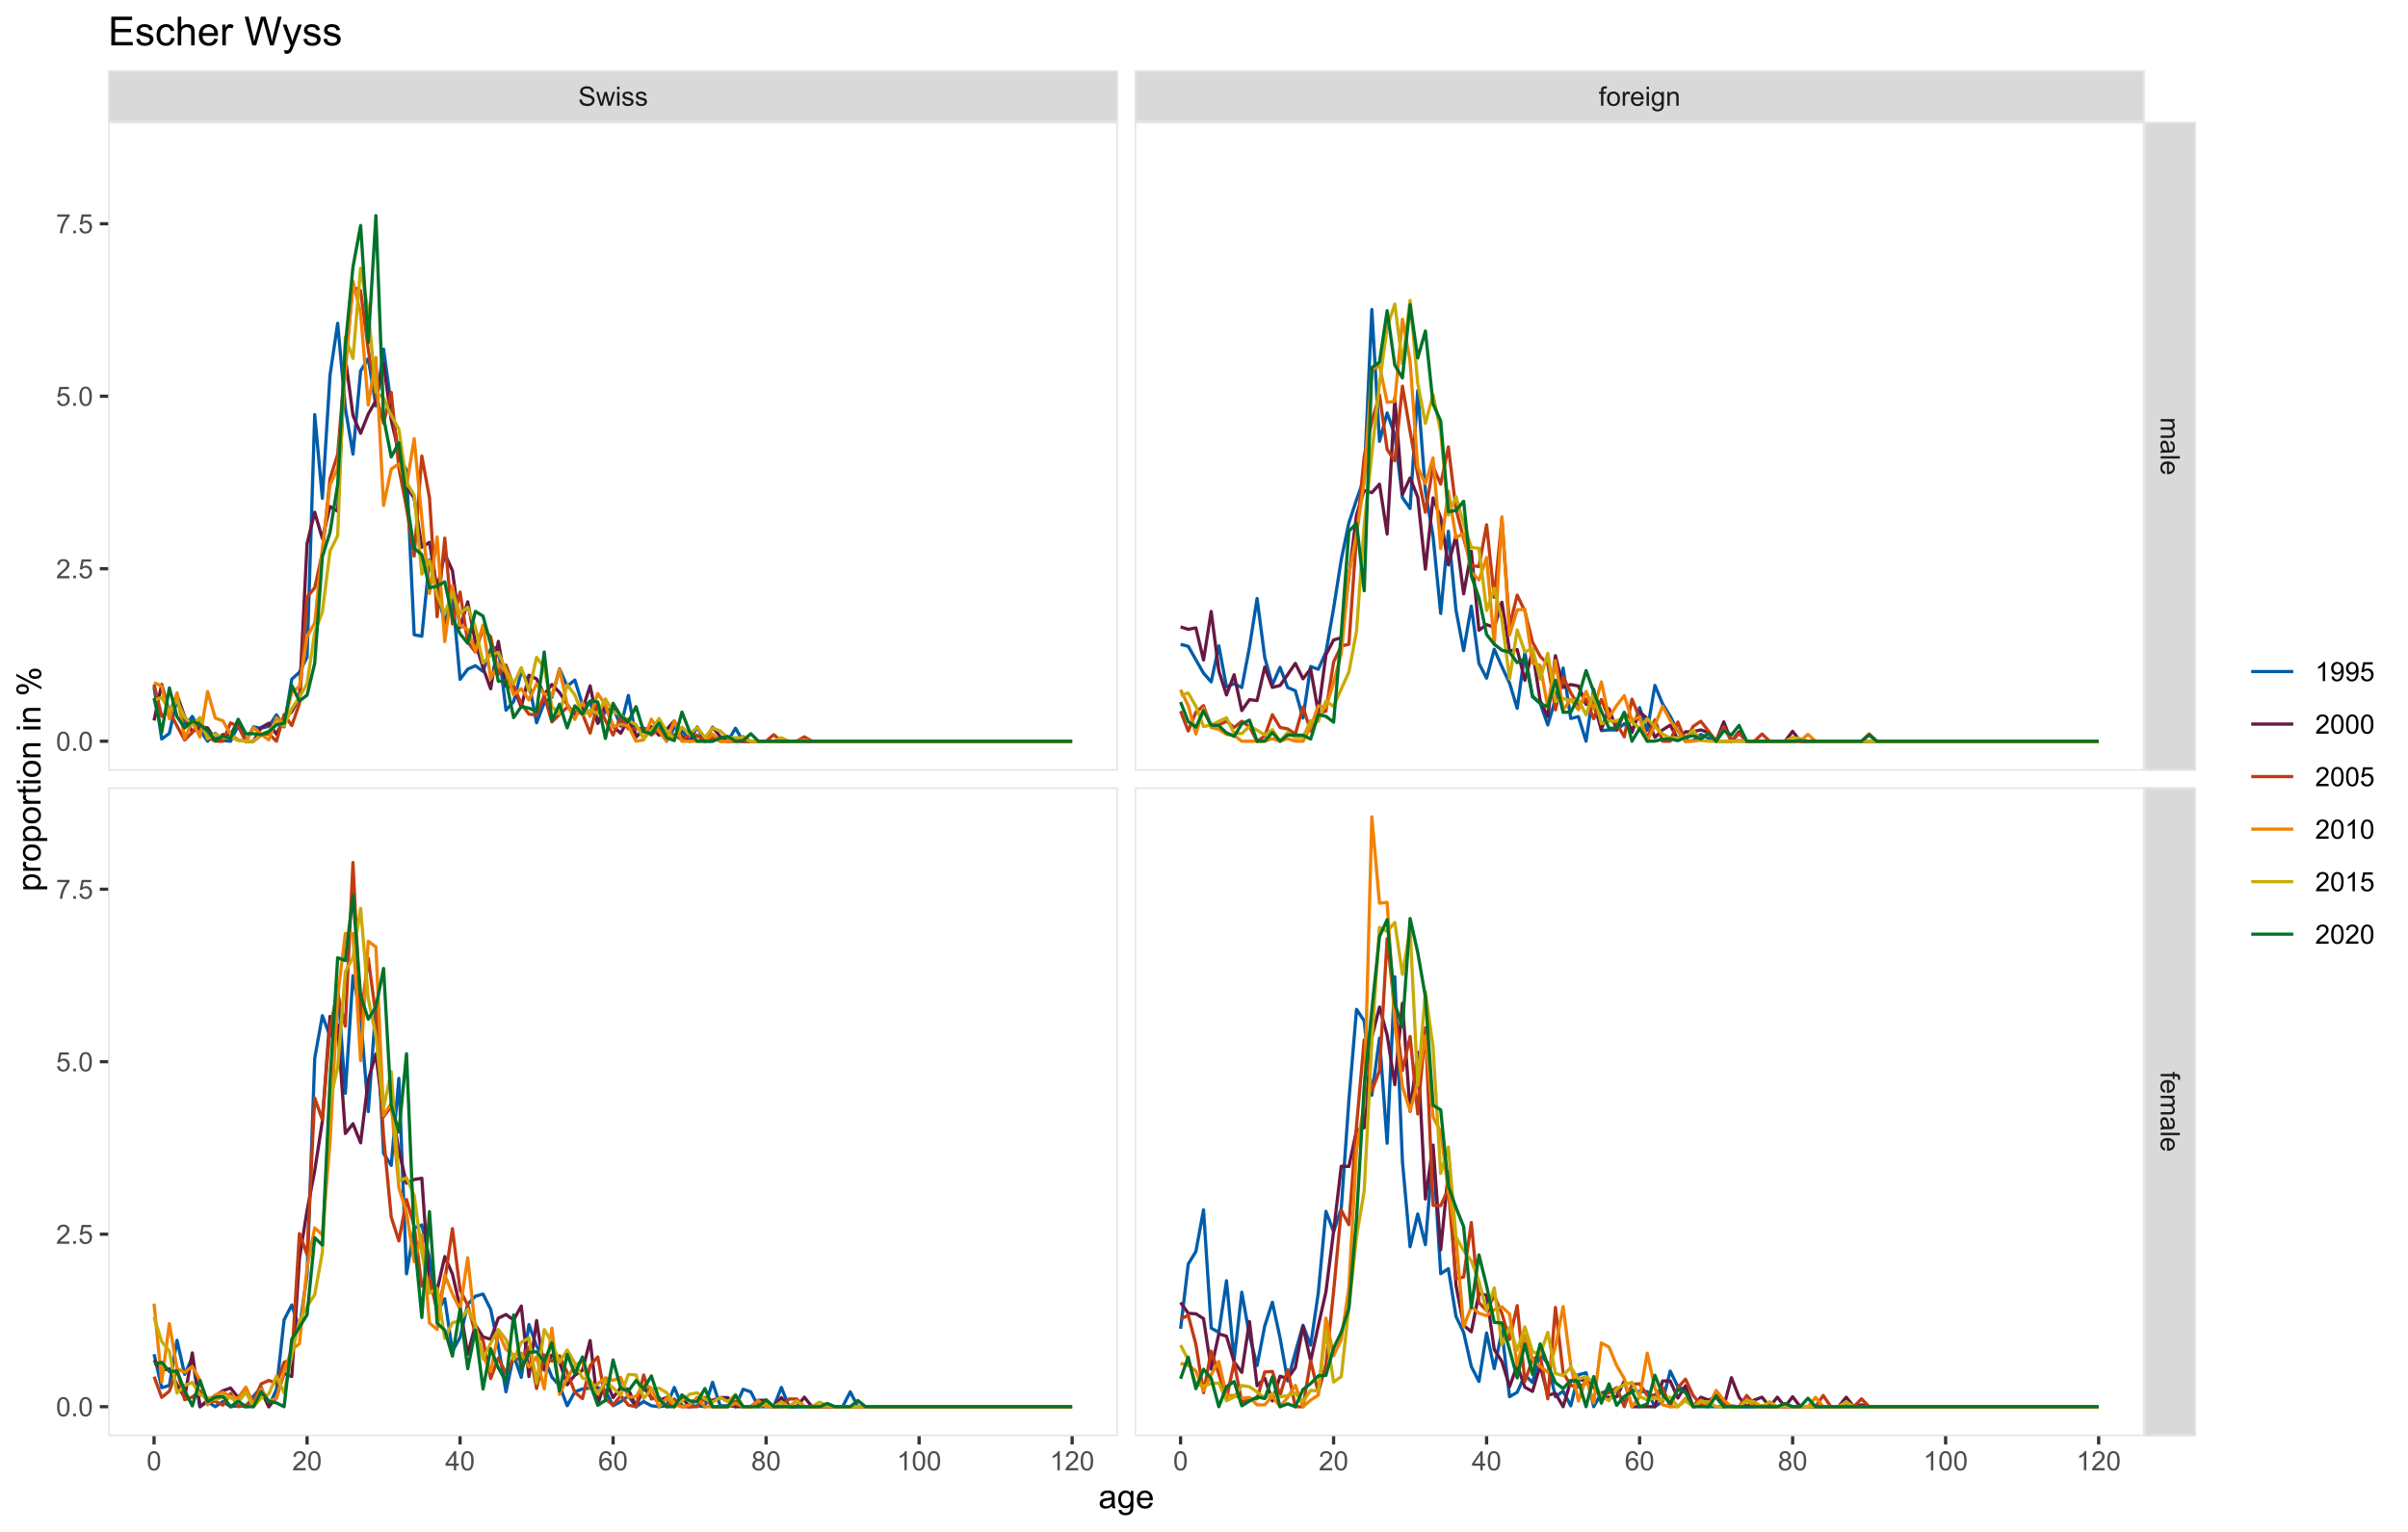 <?xml version="1.0" encoding="UTF-8"?>
<svg xmlns="http://www.w3.org/2000/svg" xmlns:xlink="http://www.w3.org/1999/xlink" width="792pt" height="504pt" viewBox="0 0 792 504" version="1.1">
<defs>
<g>
<symbol overflow="visible" id="glyph0-0">
<path style="stroke:none;" d="M 1.102 0 L 1.102 -5.5 L 5.5 -5.5 L 5.5 0 Z M 1.238 -0.137 L 5.363 -0.137 L 5.363 -5.363 L 1.238 -5.363 Z M 1.238 -0.137 "/>
</symbol>
<symbol overflow="visible" id="glyph0-1">
<path style="stroke:none;" d="M 0.395 -2.023 L 1.18 -2.094 C 1.215 -1.773 1.305 -1.516 1.441 -1.316 C 1.574 -1.113 1.785 -0.949 2.074 -0.828 C 2.359 -0.699 2.68 -0.637 3.043 -0.641 C 3.355 -0.637 3.637 -0.684 3.883 -0.781 C 4.125 -0.875 4.305 -1.008 4.426 -1.172 C 4.543 -1.336 4.605 -1.516 4.605 -1.711 C 4.605 -1.906 4.547 -2.078 4.434 -2.227 C 4.316 -2.375 4.129 -2.5 3.867 -2.602 C 3.695 -2.664 3.32 -2.766 2.746 -2.906 C 2.164 -3.047 1.758 -3.176 1.531 -3.301 C 1.227 -3.453 1.004 -3.648 0.855 -3.887 C 0.707 -4.117 0.633 -4.379 0.637 -4.672 C 0.633 -4.984 0.723 -5.281 0.906 -5.562 C 1.082 -5.836 1.344 -6.047 1.695 -6.191 C 2.039 -6.332 2.426 -6.402 2.852 -6.406 C 3.316 -6.402 3.73 -6.328 4.09 -6.18 C 4.445 -6.027 4.719 -5.805 4.91 -5.516 C 5.102 -5.219 5.203 -4.891 5.219 -4.523 L 4.422 -4.465 C 4.375 -4.863 4.23 -5.164 3.984 -5.367 C 3.734 -5.57 3.367 -5.672 2.887 -5.672 C 2.383 -5.672 2.016 -5.578 1.785 -5.395 C 1.555 -5.207 1.441 -4.984 1.441 -4.727 C 1.441 -4.496 1.52 -4.309 1.684 -4.168 C 1.84 -4.02 2.262 -3.871 2.941 -3.719 C 3.617 -3.562 4.082 -3.43 4.336 -3.316 C 4.703 -3.145 4.973 -2.93 5.148 -2.672 C 5.32 -2.414 5.406 -2.113 5.41 -1.777 C 5.406 -1.441 5.312 -1.129 5.121 -0.832 C 4.93 -0.535 4.652 -0.301 4.293 -0.137 C 3.93 0.027 3.527 0.105 3.082 0.109 C 2.512 0.105 2.031 0.023 1.648 -0.141 C 1.258 -0.305 0.957 -0.555 0.742 -0.891 C 0.52 -1.223 0.402 -1.598 0.395 -2.023 Z M 0.395 -2.023 "/>
</symbol>
<symbol overflow="visible" id="glyph0-2">
<path style="stroke:none;" d="M 1.422 0 L 0.027 -4.562 L 0.824 -4.562 L 1.551 -1.93 L 1.82 -0.949 C 1.832 -0.996 1.91 -1.309 2.059 -1.891 L 2.785 -4.562 L 3.578 -4.562 L 4.262 -1.918 L 4.492 -1.043 L 4.754 -1.926 L 5.535 -4.562 L 6.285 -4.562 L 4.859 0 L 4.055 0 L 3.332 -2.734 L 3.152 -3.512 L 2.23 0 Z M 1.422 0 "/>
</symbol>
<symbol overflow="visible" id="glyph0-3">
<path style="stroke:none;" d="M 0.586 -5.41 L 0.586 -6.301 L 1.359 -6.301 L 1.359 -5.41 Z M 0.586 0 L 0.586 -4.562 L 1.359 -4.562 L 1.359 0 Z M 0.586 0 "/>
</symbol>
<symbol overflow="visible" id="glyph0-4">
<path style="stroke:none;" d="M 0.27 -1.363 L 1.035 -1.484 C 1.078 -1.172 1.199 -0.938 1.395 -0.777 C 1.59 -0.609 1.863 -0.527 2.219 -0.531 C 2.57 -0.527 2.832 -0.602 3.008 -0.75 C 3.176 -0.895 3.262 -1.062 3.266 -1.258 C 3.262 -1.43 3.188 -1.566 3.039 -1.672 C 2.93 -1.734 2.664 -1.824 2.246 -1.934 C 1.676 -2.074 1.285 -2.195 1.066 -2.305 C 0.848 -2.406 0.68 -2.551 0.566 -2.738 C 0.453 -2.918 0.398 -3.125 0.398 -3.352 C 0.398 -3.555 0.445 -3.742 0.539 -3.914 C 0.633 -4.086 0.758 -4.23 0.918 -4.348 C 1.039 -4.434 1.203 -4.508 1.41 -4.574 C 1.617 -4.633 1.84 -4.664 2.078 -4.668 C 2.434 -4.664 2.75 -4.613 3.023 -4.512 C 3.293 -4.406 3.492 -4.266 3.621 -4.09 C 3.75 -3.914 3.84 -3.68 3.891 -3.387 L 3.133 -3.281 C 3.098 -3.516 2.996 -3.699 2.832 -3.832 C 2.664 -3.965 2.434 -4.031 2.137 -4.031 C 1.777 -4.031 1.523 -3.973 1.375 -3.855 C 1.223 -3.738 1.148 -3.598 1.148 -3.441 C 1.148 -3.34 1.18 -3.25 1.242 -3.172 C 1.305 -3.086 1.402 -3.02 1.539 -2.965 C 1.613 -2.934 1.84 -2.867 2.223 -2.766 C 2.766 -2.617 3.148 -2.496 3.367 -2.406 C 3.582 -2.312 3.75 -2.176 3.875 -2 C 3.996 -1.82 4.059 -1.602 4.062 -1.34 C 4.059 -1.078 3.984 -0.836 3.836 -0.609 C 3.684 -0.383 3.465 -0.207 3.184 -0.082 C 2.895 0.039 2.574 0.098 2.223 0.102 C 1.625 0.098 1.172 -0.02 0.863 -0.266 C 0.551 -0.508 0.355 -0.875 0.27 -1.363 Z M 0.27 -1.363 "/>
</symbol>
<symbol overflow="visible" id="glyph0-5">
<path style="stroke:none;" d="M 0.766 0 L 0.766 -3.961 L 0.082 -3.961 L 0.082 -4.562 L 0.766 -4.562 L 0.766 -5.047 C 0.762 -5.352 0.789 -5.582 0.848 -5.73 C 0.918 -5.93 1.047 -6.09 1.238 -6.219 C 1.422 -6.34 1.688 -6.402 2.027 -6.406 C 2.246 -6.402 2.484 -6.379 2.75 -6.328 L 2.633 -5.656 C 2.469 -5.68 2.32 -5.695 2.18 -5.699 C 1.945 -5.695 1.777 -5.645 1.68 -5.547 C 1.582 -5.445 1.535 -5.258 1.535 -4.984 L 1.535 -4.562 L 2.422 -4.562 L 2.422 -3.961 L 1.535 -3.961 L 1.535 0 Z M 0.766 0 "/>
</symbol>
<symbol overflow="visible" id="glyph0-6">
<path style="stroke:none;" d="M 0.293 -2.281 C 0.293 -3.125 0.527 -3.754 0.996 -4.16 C 1.387 -4.496 1.863 -4.664 2.434 -4.668 C 3.059 -4.664 3.57 -4.457 3.969 -4.051 C 4.363 -3.637 4.562 -3.07 4.566 -2.348 C 4.562 -1.758 4.477 -1.297 4.301 -0.961 C 4.125 -0.625 3.867 -0.363 3.535 -0.176 C 3.195 0.008 2.828 0.098 2.434 0.102 C 1.789 0.098 1.273 -0.102 0.883 -0.512 C 0.488 -0.918 0.293 -1.508 0.293 -2.281 Z M 1.086 -2.281 C 1.082 -1.695 1.211 -1.258 1.469 -0.969 C 1.723 -0.672 2.043 -0.527 2.434 -0.531 C 2.812 -0.527 3.133 -0.672 3.391 -0.969 C 3.645 -1.258 3.773 -1.707 3.773 -2.309 C 3.773 -2.871 3.645 -3.297 3.387 -3.59 C 3.129 -3.879 2.809 -4.023 2.434 -4.027 C 2.043 -4.023 1.723 -3.879 1.469 -3.594 C 1.211 -3.301 1.082 -2.863 1.086 -2.281 Z M 1.086 -2.281 "/>
</symbol>
<symbol overflow="visible" id="glyph0-7">
<path style="stroke:none;" d="M 0.57 0 L 0.57 -4.562 L 1.266 -4.562 L 1.266 -3.871 C 1.445 -4.191 1.609 -4.406 1.758 -4.512 C 1.906 -4.613 2.07 -4.664 2.258 -4.668 C 2.516 -4.664 2.781 -4.582 3.051 -4.418 L 2.785 -3.699 C 2.59 -3.809 2.402 -3.867 2.219 -3.867 C 2.047 -3.867 1.895 -3.816 1.762 -3.715 C 1.625 -3.613 1.527 -3.473 1.473 -3.293 C 1.383 -3.016 1.34 -2.715 1.344 -2.391 L 1.344 0 Z M 0.57 0 "/>
</symbol>
<symbol overflow="visible" id="glyph0-8">
<path style="stroke:none;" d="M 3.703 -1.469 L 4.504 -1.371 C 4.375 -0.902 4.141 -0.539 3.801 -0.285 C 3.461 -0.027 3.027 0.098 2.496 0.102 C 1.828 0.098 1.297 -0.102 0.906 -0.512 C 0.512 -0.918 0.316 -1.496 0.32 -2.242 C 0.316 -3.008 0.516 -3.605 0.914 -4.031 C 1.309 -4.453 1.82 -4.664 2.453 -4.668 C 3.059 -4.664 3.555 -4.457 3.945 -4.043 C 4.328 -3.629 4.523 -3.043 4.527 -2.289 C 4.523 -2.242 4.523 -2.176 4.523 -2.086 L 1.121 -2.086 C 1.145 -1.582 1.289 -1.195 1.547 -0.93 C 1.801 -0.66 2.117 -0.527 2.5 -0.531 C 2.781 -0.527 3.023 -0.602 3.227 -0.754 C 3.426 -0.902 3.586 -1.141 3.703 -1.469 Z M 1.164 -2.719 L 3.711 -2.719 C 3.672 -3.102 3.578 -3.387 3.422 -3.582 C 3.172 -3.879 2.852 -4.031 2.461 -4.031 C 2.105 -4.031 1.805 -3.91 1.566 -3.672 C 1.32 -3.434 1.188 -3.117 1.164 -2.719 Z M 1.164 -2.719 "/>
</symbol>
<symbol overflow="visible" id="glyph0-9">
<path style="stroke:none;" d="M 0.438 0.379 L 1.191 0.488 C 1.219 0.719 1.309 0.891 1.453 0.996 C 1.645 1.137 1.906 1.207 2.238 1.211 C 2.598 1.207 2.871 1.137 3.066 0.996 C 3.258 0.852 3.391 0.648 3.465 0.395 C 3.5 0.234 3.52 -0.094 3.52 -0.598 C 3.18 -0.199 2.758 0 2.258 0 C 1.625 0 1.141 -0.227 0.801 -0.68 C 0.453 -1.133 0.281 -1.676 0.285 -2.309 C 0.281 -2.742 0.359 -3.141 0.52 -3.512 C 0.676 -3.879 0.906 -4.164 1.207 -4.367 C 1.504 -4.562 1.855 -4.664 2.262 -4.668 C 2.797 -4.664 3.238 -4.445 3.594 -4.012 L 3.594 -4.562 L 4.305 -4.562 L 4.305 -0.617 C 4.301 0.094 4.227 0.594 4.086 0.891 C 3.938 1.188 3.711 1.422 3.398 1.594 C 3.086 1.766 2.699 1.852 2.242 1.852 C 1.695 1.852 1.254 1.727 0.922 1.484 C 0.586 1.234 0.426 0.867 0.438 0.379 Z M 1.078 -2.363 C 1.078 -1.762 1.195 -1.324 1.434 -1.051 C 1.672 -0.773 1.969 -0.637 2.328 -0.641 C 2.68 -0.637 2.98 -0.773 3.223 -1.051 C 3.461 -1.32 3.578 -1.75 3.582 -2.336 C 3.578 -2.895 3.457 -3.316 3.211 -3.602 C 2.961 -3.883 2.66 -4.023 2.316 -4.027 C 1.969 -4.023 1.676 -3.883 1.438 -3.605 C 1.195 -3.324 1.078 -2.91 1.078 -2.363 Z M 1.078 -2.363 "/>
</symbol>
<symbol overflow="visible" id="glyph0-10">
<path style="stroke:none;" d="M 0.578 0 L 0.578 -4.562 L 1.277 -4.562 L 1.277 -3.914 C 1.609 -4.414 2.09 -4.664 2.727 -4.668 C 3 -4.664 3.254 -4.613 3.484 -4.52 C 3.715 -4.418 3.887 -4.289 4.004 -4.129 C 4.113 -3.969 4.195 -3.777 4.246 -3.559 C 4.273 -3.41 4.289 -3.16 4.289 -2.805 L 4.289 0 L 3.516 0 L 3.516 -2.777 C 3.516 -3.09 3.484 -3.324 3.426 -3.484 C 3.363 -3.637 3.258 -3.762 3.105 -3.855 C 2.949 -3.949 2.77 -3.996 2.566 -3.996 C 2.234 -3.996 1.949 -3.891 1.711 -3.68 C 1.469 -3.469 1.348 -3.07 1.352 -2.492 L 1.352 0 Z M 0.578 0 "/>
</symbol>
<symbol overflow="visible" id="glyph0-11">
<path style="stroke:none;" d="M 0.367 -3.105 C 0.363 -3.848 0.438 -4.445 0.594 -4.902 C 0.742 -5.355 0.973 -5.707 1.277 -5.953 C 1.578 -6.199 1.957 -6.32 2.418 -6.324 C 2.754 -6.32 3.051 -6.254 3.309 -6.121 C 3.562 -5.984 3.773 -5.789 3.938 -5.531 C 4.102 -5.273 4.23 -4.961 4.328 -4.594 C 4.422 -4.227 4.469 -3.73 4.473 -3.105 C 4.469 -2.367 4.395 -1.77 4.242 -1.316 C 4.09 -0.859 3.863 -0.508 3.562 -0.262 C 3.258 -0.016 2.875 0.105 2.418 0.109 C 1.809 0.105 1.332 -0.109 0.988 -0.547 C 0.57 -1.066 0.363 -1.922 0.367 -3.105 Z M 1.16 -3.105 C 1.16 -2.07 1.281 -1.379 1.523 -1.039 C 1.766 -0.695 2.062 -0.527 2.418 -0.527 C 2.773 -0.527 3.074 -0.699 3.316 -1.043 C 3.559 -1.387 3.68 -2.074 3.68 -3.105 C 3.68 -4.145 3.559 -4.832 3.316 -5.172 C 3.074 -5.512 2.77 -5.684 2.41 -5.684 C 2.051 -5.684 1.77 -5.531 1.559 -5.234 C 1.293 -4.844 1.16 -4.137 1.16 -3.105 Z M 1.16 -3.105 "/>
</symbol>
<symbol overflow="visible" id="glyph0-12">
<path style="stroke:none;" d="M 4.43 -0.742 L 4.43 0 L 0.266 0 C 0.258 -0.188 0.289 -0.367 0.355 -0.539 C 0.461 -0.82 0.629 -1.098 0.863 -1.375 C 1.094 -1.648 1.434 -1.965 1.879 -2.328 C 2.562 -2.887 3.023 -3.332 3.266 -3.664 C 3.5 -3.988 3.621 -4.301 3.625 -4.594 C 3.621 -4.898 3.512 -5.156 3.297 -5.367 C 3.074 -5.578 2.789 -5.684 2.441 -5.684 C 2.066 -5.684 1.77 -5.57 1.547 -5.348 C 1.32 -5.125 1.207 -4.816 1.207 -4.422 L 0.414 -4.504 C 0.465 -5.094 0.668 -5.543 1.027 -5.855 C 1.379 -6.164 1.855 -6.32 2.457 -6.324 C 3.059 -6.32 3.539 -6.152 3.891 -5.82 C 4.242 -5.484 4.418 -5.07 4.422 -4.578 C 4.418 -4.32 4.367 -4.074 4.266 -3.832 C 4.164 -3.59 3.992 -3.332 3.754 -3.062 C 3.512 -2.793 3.113 -2.426 2.562 -1.957 C 2.094 -1.566 1.797 -1.301 1.664 -1.16 C 1.531 -1.02 1.422 -0.879 1.34 -0.742 Z M 4.43 -0.742 "/>
</symbol>
<symbol overflow="visible" id="glyph0-13">
<path style="stroke:none;" d="M 2.844 0 L 2.844 -1.508 L 0.113 -1.508 L 0.113 -2.219 L 2.988 -6.301 L 3.617 -6.301 L 3.617 -2.219 L 4.469 -2.219 L 4.469 -1.508 L 3.617 -1.508 L 3.617 0 Z M 2.844 -2.219 L 2.844 -5.059 L 0.871 -2.219 Z M 2.844 -2.219 "/>
</symbol>
<symbol overflow="visible" id="glyph0-14">
<path style="stroke:none;" d="M 4.379 -4.758 L 3.609 -4.695 C 3.539 -4.996 3.441 -5.219 3.316 -5.359 C 3.105 -5.574 2.848 -5.684 2.543 -5.688 C 2.297 -5.684 2.078 -5.617 1.895 -5.484 C 1.648 -5.305 1.457 -5.043 1.32 -4.703 C 1.176 -4.363 1.105 -3.879 1.102 -3.25 C 1.285 -3.531 1.512 -3.742 1.781 -3.879 C 2.051 -4.016 2.332 -4.082 2.629 -4.086 C 3.141 -4.082 3.578 -3.895 3.945 -3.516 C 4.305 -3.137 4.488 -2.645 4.492 -2.047 C 4.488 -1.648 4.402 -1.281 4.234 -0.941 C 4.062 -0.602 3.828 -0.34 3.531 -0.16 C 3.23 0.02 2.895 0.105 2.52 0.109 C 1.871 0.105 1.344 -0.129 0.941 -0.602 C 0.531 -1.074 0.328 -1.855 0.332 -2.949 C 0.328 -4.16 0.551 -5.047 1.004 -5.602 C 1.395 -6.082 1.926 -6.32 2.59 -6.324 C 3.086 -6.32 3.492 -6.184 3.809 -5.906 C 4.125 -5.629 4.312 -5.246 4.379 -4.758 Z M 1.219 -2.039 C 1.219 -1.773 1.273 -1.516 1.387 -1.273 C 1.5 -1.027 1.66 -0.844 1.863 -0.719 C 2.066 -0.59 2.277 -0.527 2.504 -0.527 C 2.828 -0.527 3.109 -0.656 3.348 -0.922 C 3.578 -1.184 3.695 -1.543 3.699 -2 C 3.695 -2.43 3.582 -2.773 3.352 -3.027 C 3.117 -3.273 2.824 -3.398 2.477 -3.402 C 2.121 -3.398 1.824 -3.273 1.582 -3.027 C 1.34 -2.773 1.219 -2.445 1.219 -2.039 Z M 1.219 -2.039 "/>
</symbol>
<symbol overflow="visible" id="glyph0-15">
<path style="stroke:none;" d="M 1.555 -3.418 C 1.23 -3.531 0.992 -3.699 0.84 -3.918 C 0.684 -4.133 0.609 -4.395 0.609 -4.699 C 0.609 -5.156 0.773 -5.539 1.102 -5.855 C 1.43 -6.164 1.867 -6.32 2.418 -6.324 C 2.969 -6.32 3.41 -6.16 3.746 -5.844 C 4.078 -5.523 4.246 -5.137 4.25 -4.68 C 4.246 -4.387 4.172 -4.133 4.02 -3.918 C 3.863 -3.699 3.629 -3.531 3.32 -3.418 C 3.707 -3.285 4 -3.082 4.203 -2.805 C 4.402 -2.52 4.504 -2.184 4.508 -1.801 C 4.504 -1.258 4.312 -0.805 3.934 -0.441 C 3.551 -0.074 3.051 0.105 2.434 0.109 C 1.809 0.105 1.309 -0.074 0.926 -0.441 C 0.543 -0.809 0.352 -1.27 0.355 -1.82 C 0.352 -2.23 0.457 -2.574 0.668 -2.852 C 0.875 -3.125 1.168 -3.312 1.555 -3.418 Z M 1.402 -4.727 C 1.398 -4.426 1.496 -4.184 1.688 -3.996 C 1.879 -3.805 2.129 -3.707 2.438 -3.711 C 2.734 -3.707 2.977 -3.801 3.168 -3.992 C 3.355 -4.176 3.449 -4.406 3.453 -4.684 C 3.449 -4.965 3.352 -5.203 3.16 -5.398 C 2.961 -5.586 2.719 -5.684 2.43 -5.688 C 2.129 -5.684 1.883 -5.59 1.691 -5.402 C 1.496 -5.215 1.398 -4.988 1.402 -4.727 Z M 1.152 -1.816 C 1.148 -1.598 1.199 -1.383 1.309 -1.176 C 1.41 -0.969 1.566 -0.809 1.773 -0.695 C 1.98 -0.582 2.203 -0.527 2.441 -0.527 C 2.809 -0.527 3.113 -0.645 3.355 -0.883 C 3.594 -1.121 3.715 -1.426 3.719 -1.793 C 3.715 -2.164 3.59 -2.469 3.344 -2.715 C 3.094 -2.957 2.785 -3.082 2.414 -3.082 C 2.051 -3.082 1.75 -2.961 1.512 -2.719 C 1.27 -2.477 1.148 -2.176 1.152 -1.816 Z M 1.152 -1.816 "/>
</symbol>
<symbol overflow="visible" id="glyph0-16">
<path style="stroke:none;" d="M 3.277 0 L 2.504 0 L 2.504 -4.93 C 2.316 -4.75 2.074 -4.574 1.773 -4.395 C 1.469 -4.215 1.195 -4.082 0.957 -3.996 L 0.957 -4.742 C 1.387 -4.941 1.766 -5.188 2.09 -5.48 C 2.414 -5.77 2.645 -6.051 2.781 -6.324 L 3.277 -6.324 Z M 3.277 0 "/>
</symbol>
<symbol overflow="visible" id="glyph0-17">
<path style="stroke:none;" d="M 0.801 0 L 0.801 -0.883 L 1.68 -0.883 L 1.68 0 Z M 0.801 0 "/>
</symbol>
<symbol overflow="visible" id="glyph0-18">
<path style="stroke:none;" d="M 0.367 -1.648 L 1.176 -1.719 C 1.234 -1.32 1.375 -1.023 1.594 -0.824 C 1.812 -0.625 2.078 -0.527 2.391 -0.527 C 2.762 -0.527 3.074 -0.668 3.336 -0.949 C 3.59 -1.23 3.719 -1.602 3.723 -2.066 C 3.719 -2.504 3.594 -2.852 3.348 -3.109 C 3.098 -3.363 2.773 -3.492 2.375 -3.492 C 2.125 -3.492 1.902 -3.434 1.703 -3.32 C 1.5 -3.207 1.344 -3.062 1.23 -2.883 L 0.504 -2.977 L 1.113 -6.215 L 4.246 -6.215 L 4.246 -5.473 L 1.73 -5.473 L 1.391 -3.781 C 1.766 -4.039 2.164 -4.172 2.582 -4.176 C 3.129 -4.172 3.594 -3.98 3.973 -3.605 C 4.352 -3.223 4.539 -2.734 4.543 -2.137 C 4.539 -1.562 4.375 -1.07 4.043 -0.656 C 3.637 -0.148 3.086 0.105 2.391 0.109 C 1.816 0.105 1.348 -0.051 0.984 -0.371 C 0.621 -0.691 0.414 -1.117 0.367 -1.648 Z M 0.367 -1.648 "/>
</symbol>
<symbol overflow="visible" id="glyph0-19">
<path style="stroke:none;" d="M 0.418 -5.473 L 0.418 -6.219 L 4.496 -6.219 L 4.496 -5.617 C 4.09 -5.188 3.691 -4.621 3.301 -3.914 C 2.902 -3.203 2.602 -2.473 2.391 -1.73 C 2.234 -1.199 2.133 -0.625 2.094 0 L 1.297 0 C 1.305 -0.492 1.402 -1.09 1.59 -1.793 C 1.773 -2.496 2.043 -3.172 2.391 -3.824 C 2.738 -4.477 3.109 -5.027 3.504 -5.473 Z M 0.418 -5.473 "/>
</symbol>
<symbol overflow="visible" id="glyph0-20">
<path style="stroke:none;" d="M 0.48 -1.457 L 1.227 -1.527 C 1.285 -1.172 1.406 -0.918 1.586 -0.762 C 1.762 -0.605 1.988 -0.527 2.27 -0.527 C 2.504 -0.527 2.715 -0.582 2.895 -0.691 C 3.074 -0.801 3.219 -0.945 3.336 -1.129 C 3.445 -1.309 3.543 -1.555 3.621 -1.863 C 3.699 -2.172 3.738 -2.484 3.738 -2.809 C 3.738 -2.84 3.734 -2.895 3.734 -2.965 C 3.578 -2.715 3.367 -2.512 3.102 -2.363 C 2.828 -2.207 2.539 -2.133 2.23 -2.137 C 1.707 -2.133 1.266 -2.32 0.906 -2.703 C 0.543 -3.078 0.363 -3.578 0.367 -4.199 C 0.363 -4.836 0.551 -5.348 0.93 -5.738 C 1.305 -6.125 1.777 -6.32 2.348 -6.324 C 2.754 -6.32 3.129 -6.211 3.469 -5.992 C 3.809 -5.77 4.066 -5.457 4.242 -5.051 C 4.418 -4.641 4.504 -4.047 4.508 -3.277 C 4.504 -2.469 4.418 -1.828 4.246 -1.355 C 4.07 -0.875 3.809 -0.512 3.465 -0.266 C 3.117 -0.016 2.715 0.105 2.25 0.109 C 1.758 0.105 1.355 -0.027 1.043 -0.301 C 0.73 -0.574 0.543 -0.961 0.48 -1.457 Z M 3.648 -4.238 C 3.645 -4.676 3.527 -5.027 3.293 -5.293 C 3.055 -5.551 2.77 -5.684 2.441 -5.684 C 2.094 -5.684 1.793 -5.543 1.543 -5.262 C 1.285 -4.98 1.16 -4.617 1.16 -4.172 C 1.16 -3.77 1.281 -3.441 1.523 -3.195 C 1.766 -2.941 2.062 -2.816 2.418 -2.82 C 2.773 -2.816 3.066 -2.941 3.301 -3.195 C 3.527 -3.441 3.645 -3.789 3.648 -4.238 Z M 3.648 -4.238 "/>
</symbol>
<symbol overflow="visible" id="glyph1-0">
<path style="stroke:none;" d="M 0 1.102 L 5.5 1.102 L 5.5 5.5 L 0 5.5 Z M 0.137 1.238 L 0.137 5.363 L 5.363 5.363 L 5.363 1.238 Z M 0.137 1.238 "/>
</symbol>
<symbol overflow="visible" id="glyph1-1">
<path style="stroke:none;" d="M 0 0.578 L 4.562 0.578 L 4.562 1.273 L 3.922 1.273 C 4.141 1.414 4.32 1.605 4.461 1.844 C 4.594 2.078 4.664 2.348 4.668 2.656 C 4.664 2.992 4.594 3.27 4.457 3.488 C 4.312 3.699 4.117 3.852 3.867 3.945 C 4.398 4.301 4.664 4.773 4.668 5.355 C 4.664 5.805 4.539 6.148 4.289 6.395 C 4.039 6.637 3.652 6.762 3.133 6.762 L 0 6.762 L 0 5.996 L 2.875 5.996 C 3.184 5.992 3.406 5.969 3.543 5.918 C 3.676 5.867 3.785 5.773 3.871 5.645 C 3.953 5.512 3.996 5.359 3.996 5.184 C 3.996 4.859 3.887 4.594 3.676 4.383 C 3.457 4.172 3.117 4.066 2.652 4.066 L 0 4.066 L 0 3.293 L 2.965 3.293 C 3.309 3.293 3.566 3.227 3.738 3.102 C 3.91 2.973 3.996 2.77 3.996 2.484 C 3.996 2.266 3.938 2.062 3.824 1.879 C 3.707 1.691 3.539 1.559 3.32 1.477 C 3.098 1.391 2.781 1.348 2.367 1.352 L 0 1.352 Z M 0 0.578 "/>
</symbol>
<symbol overflow="visible" id="glyph1-2">
<path style="stroke:none;" d="M 0.562 3.559 C 0.32 3.27 0.148 2.996 0.047 2.73 C -0.051 2.465 -0.098 2.18 -0.102 1.879 C -0.098 1.375 0.02 0.988 0.266 0.719 C 0.508 0.449 0.82 0.316 1.203 0.316 C 1.422 0.316 1.629 0.367 1.816 0.469 C 2 0.57 2.148 0.703 2.262 0.867 C 2.371 1.031 2.453 1.215 2.516 1.426 C 2.551 1.574 2.59 1.805 2.629 2.113 C 2.703 2.734 2.793 3.195 2.895 3.492 C 3 3.492 3.066 3.492 3.098 3.496 C 3.41 3.492 3.633 3.418 3.766 3.277 C 3.938 3.074 4.023 2.781 4.027 2.398 C 4.023 2.031 3.961 1.762 3.836 1.59 C 3.707 1.414 3.48 1.289 3.16 1.207 L 3.262 0.449 C 3.582 0.516 3.844 0.629 4.043 0.789 C 4.242 0.945 4.395 1.172 4.504 1.473 C 4.609 1.77 4.664 2.117 4.668 2.508 C 4.664 2.898 4.617 3.215 4.527 3.457 C 4.434 3.699 4.32 3.879 4.184 3.996 C 4.043 4.109 3.867 4.188 3.656 4.238 C 3.523 4.258 3.285 4.27 2.945 4.273 L 1.914 4.273 C 1.191 4.27 0.734 4.289 0.547 4.324 C 0.352 4.355 0.172 4.418 0 4.52 L 0 3.711 C 0.16 3.629 0.348 3.578 0.562 3.559 Z M 2.289 3.492 C 2.172 3.211 2.074 2.789 2 2.23 C 1.949 1.91 1.898 1.684 1.844 1.555 C 1.785 1.422 1.699 1.32 1.59 1.25 C 1.477 1.176 1.355 1.141 1.227 1.145 C 1.016 1.141 0.844 1.219 0.707 1.379 C 0.57 1.531 0.504 1.762 0.504 2.062 C 0.504 2.359 0.566 2.621 0.699 2.855 C 0.824 3.086 1.004 3.258 1.234 3.367 C 1.406 3.449 1.664 3.492 2.008 3.492 Z M 2.289 3.492 "/>
</symbol>
<symbol overflow="visible" id="glyph1-3">
<path style="stroke:none;" d="M 0 0.562 L 6.301 0.562 L 6.301 1.336 L 0 1.336 Z M 0 0.562 "/>
</symbol>
<symbol overflow="visible" id="glyph1-4">
<path style="stroke:none;" d="M 1.469 3.703 L 1.371 4.504 C 0.902 4.375 0.539 4.141 0.285 3.801 C 0.027 3.461 -0.098 3.027 -0.102 2.496 C -0.098 1.828 0.102 1.297 0.512 0.906 C 0.918 0.512 1.496 0.316 2.242 0.32 C 3.008 0.316 3.605 0.516 4.031 0.914 C 4.453 1.309 4.664 1.82 4.668 2.453 C 4.664 3.059 4.457 3.555 4.043 3.945 C 3.629 4.328 3.043 4.523 2.289 4.527 C 2.242 4.523 2.176 4.523 2.086 4.523 L 2.086 1.121 C 1.582 1.145 1.195 1.289 0.93 1.547 C 0.66 1.801 0.527 2.117 0.531 2.5 C 0.527 2.781 0.602 3.023 0.754 3.227 C 0.902 3.426 1.141 3.586 1.469 3.703 Z M 2.719 1.164 L 2.719 3.711 C 3.102 3.672 3.387 3.578 3.582 3.422 C 3.879 3.172 4.031 2.852 4.031 2.461 C 4.031 2.105 3.91 1.805 3.672 1.566 C 3.434 1.32 3.117 1.188 2.719 1.164 Z M 2.719 1.164 "/>
</symbol>
<symbol overflow="visible" id="glyph1-5">
<path style="stroke:none;" d="M 0 0.766 L 3.961 0.766 L 3.961 0.082 L 4.562 0.082 L 4.562 0.766 L 5.047 0.766 C 5.352 0.762 5.582 0.789 5.73 0.848 C 5.93 0.918 6.09 1.047 6.219 1.238 C 6.34 1.422 6.402 1.688 6.406 2.027 C 6.402 2.246 6.379 2.484 6.328 2.75 L 5.656 2.633 C 5.68 2.469 5.695 2.32 5.699 2.18 C 5.695 1.941 5.645 1.773 5.547 1.68 C 5.445 1.582 5.258 1.535 4.984 1.535 L 4.562 1.535 L 4.562 2.422 L 3.961 2.422 L 3.961 1.535 L 0 1.535 Z M 0 0.766 "/>
</symbol>
<symbol overflow="visible" id="glyph2-0">
<path style="stroke:none;" d="M 1.375 0 L 1.375 -6.875 L 6.875 -6.875 L 6.875 0 Z M 1.547 -0.172 L 6.703 -0.172 L 6.703 -6.703 L 1.547 -6.703 Z M 1.547 -0.172 "/>
</symbol>
<symbol overflow="visible" id="glyph2-1">
<path style="stroke:none;" d="M 4.445 -0.703 C 4.086 -0.398 3.742 -0.184 3.414 -0.059 C 3.082 0.066 2.727 0.129 2.348 0.129 C 1.719 0.129 1.238 -0.023 0.902 -0.328 C 0.566 -0.633 0.398 -1.023 0.398 -1.504 C 0.398 -1.781 0.461 -2.035 0.586 -2.27 C 0.711 -2.496 0.875 -2.684 1.086 -2.824 C 1.289 -2.965 1.523 -3.07 1.781 -3.141 C 1.969 -3.191 2.254 -3.238 2.641 -3.289 C 3.418 -3.375 3.992 -3.488 4.367 -3.621 C 4.367 -3.754 4.371 -3.836 4.371 -3.871 C 4.371 -4.266 4.277 -4.543 4.098 -4.703 C 3.848 -4.918 3.48 -5.027 2.996 -5.031 C 2.539 -5.027 2.203 -4.949 1.988 -4.793 C 1.77 -4.633 1.609 -4.352 1.508 -3.949 L 0.562 -4.078 C 0.648 -4.48 0.789 -4.805 0.988 -5.055 C 1.184 -5.301 1.469 -5.492 1.844 -5.629 C 2.215 -5.762 2.645 -5.828 3.137 -5.832 C 3.621 -5.828 4.02 -5.773 4.324 -5.66 C 4.629 -5.543 4.852 -5.398 4.996 -5.227 C 5.137 -5.055 5.238 -4.836 5.297 -4.57 C 5.328 -4.406 5.344 -4.109 5.344 -3.68 L 5.344 -2.391 C 5.344 -1.492 5.363 -0.922 5.406 -0.684 C 5.445 -0.445 5.527 -0.219 5.648 0 L 4.641 0 C 4.539 -0.199 4.473 -0.434 4.445 -0.703 Z M 4.367 -2.863 C 4.012 -2.719 3.488 -2.598 2.789 -2.496 C 2.391 -2.438 2.105 -2.371 1.941 -2.301 C 1.773 -2.227 1.648 -2.121 1.562 -1.988 C 1.473 -1.848 1.43 -1.695 1.43 -1.531 C 1.43 -1.27 1.527 -1.055 1.723 -0.887 C 1.918 -0.711 2.203 -0.625 2.578 -0.629 C 2.949 -0.625 3.277 -0.707 3.57 -0.871 C 3.859 -1.031 4.074 -1.254 4.211 -1.543 C 4.312 -1.754 4.363 -2.078 4.367 -2.508 Z M 4.367 -2.863 "/>
</symbol>
<symbol overflow="visible" id="glyph2-2">
<path style="stroke:none;" d="M 0.547 0.473 L 1.488 0.613 C 1.527 0.898 1.637 1.109 1.816 1.246 C 2.055 1.422 2.379 1.512 2.797 1.516 C 3.242 1.512 3.59 1.422 3.832 1.246 C 4.074 1.062 4.238 0.812 4.328 0.492 C 4.379 0.297 4.402 -0.113 4.398 -0.746 C 3.973 -0.246 3.445 0 2.82 0 C 2.031 0 1.426 -0.281 1 -0.848 C 0.566 -1.41 0.352 -2.09 0.355 -2.883 C 0.352 -3.426 0.449 -3.926 0.648 -4.391 C 0.844 -4.848 1.129 -5.203 1.504 -5.457 C 1.875 -5.703 2.316 -5.828 2.824 -5.832 C 3.496 -5.828 4.051 -5.559 4.492 -5.016 L 4.492 -5.703 L 5.383 -5.703 L 5.383 -0.773 C 5.379 0.113 5.289 0.742 5.109 1.113 C 4.93 1.484 4.641 1.777 4.25 1.992 C 3.855 2.207 3.375 2.312 2.805 2.316 C 2.121 2.312 1.57 2.16 1.152 1.855 C 0.734 1.547 0.531 1.086 0.547 0.473 Z M 1.348 -2.953 C 1.348 -2.203 1.496 -1.656 1.793 -1.316 C 2.09 -0.969 2.461 -0.797 2.91 -0.801 C 3.352 -0.797 3.723 -0.969 4.027 -1.312 C 4.324 -1.656 4.477 -2.191 4.48 -2.922 C 4.477 -3.617 4.32 -4.145 4.016 -4.5 C 3.703 -4.852 3.332 -5.027 2.895 -5.031 C 2.465 -5.027 2.098 -4.852 1.797 -4.508 C 1.496 -4.156 1.348 -3.641 1.348 -2.953 Z M 1.348 -2.953 "/>
</symbol>
<symbol overflow="visible" id="glyph2-3">
<path style="stroke:none;" d="M 4.629 -1.836 L 5.629 -1.715 C 5.469 -1.125 5.176 -0.672 4.75 -0.352 C 4.324 -0.031 3.781 0.129 3.121 0.129 C 2.281 0.129 1.617 -0.125 1.133 -0.641 C 0.641 -1.152 0.398 -1.875 0.402 -2.805 C 0.398 -3.762 0.645 -4.504 1.145 -5.035 C 1.637 -5.562 2.277 -5.828 3.066 -5.832 C 3.824 -5.828 4.449 -5.57 4.934 -5.051 C 5.418 -4.531 5.66 -3.801 5.66 -2.863 C 5.66 -2.805 5.656 -2.719 5.656 -2.605 L 1.402 -2.605 C 1.434 -1.977 1.613 -1.496 1.934 -1.164 C 2.25 -0.828 2.645 -0.66 3.125 -0.664 C 3.477 -0.66 3.781 -0.754 4.031 -0.945 C 4.281 -1.129 4.48 -1.426 4.629 -1.836 Z M 1.457 -3.398 L 4.641 -3.398 C 4.598 -3.879 4.473 -4.238 4.273 -4.48 C 3.961 -4.852 3.562 -5.039 3.078 -5.039 C 2.629 -5.039 2.258 -4.891 1.957 -4.594 C 1.652 -4.297 1.484 -3.898 1.457 -3.398 Z M 1.457 -3.398 "/>
</symbol>
<symbol overflow="visible" id="glyph3-0">
<path style="stroke:none;" d="M 0 -1.375 L -6.875 -1.375 L -6.875 -6.875 L 0 -6.875 Z M -0.172 -1.547 L -0.172 -6.703 L -6.703 -6.703 L -6.703 -1.547 Z M -0.172 -1.547 "/>
</symbol>
<symbol overflow="visible" id="glyph3-1">
<path style="stroke:none;" d="M 2.188 -0.727 L -5.703 -0.727 L -5.703 -1.605 L -4.961 -1.605 C -5.25 -1.812 -5.469 -2.047 -5.613 -2.309 C -5.758 -2.57 -5.828 -2.887 -5.832 -3.262 C -5.828 -3.746 -5.703 -4.176 -5.457 -4.551 C -5.203 -4.922 -4.852 -5.203 -4.395 -5.391 C -3.938 -5.578 -3.438 -5.672 -2.895 -5.676 C -2.309 -5.672 -1.781 -5.566 -1.316 -5.359 C -0.848 -5.148 -0.488 -4.844 -0.242 -4.449 C 0.008 -4.047 0.129 -3.629 0.129 -3.191 C 0.129 -2.867 0.062 -2.578 -0.074 -2.32 C -0.207 -2.062 -0.379 -1.852 -0.59 -1.691 L 2.188 -1.691 Z M -2.82 -1.602 C -2.082 -1.598 -1.539 -1.746 -1.191 -2.047 C -0.836 -2.34 -0.66 -2.699 -0.664 -3.125 C -0.66 -3.551 -0.844 -3.918 -1.211 -4.227 C -1.574 -4.531 -2.137 -4.688 -2.898 -4.688 C -3.625 -4.688 -4.168 -4.535 -4.531 -4.238 C -4.891 -3.938 -5.074 -3.582 -5.074 -3.168 C -5.074 -2.754 -4.879 -2.391 -4.496 -2.074 C -4.109 -1.758 -3.551 -1.598 -2.82 -1.602 Z M -2.82 -1.602 "/>
</symbol>
<symbol overflow="visible" id="glyph3-2">
<path style="stroke:none;" d="M 0 -0.715 L -5.703 -0.715 L -5.703 -1.586 L -4.84 -1.586 C -5.242 -1.805 -5.508 -2.008 -5.637 -2.199 C -5.766 -2.383 -5.828 -2.59 -5.832 -2.82 C -5.828 -3.141 -5.727 -3.473 -5.523 -3.812 L -4.625 -3.48 C -4.762 -3.242 -4.832 -3.004 -4.836 -2.773 C -4.832 -2.555 -4.77 -2.363 -4.645 -2.199 C -4.516 -2.027 -4.34 -1.91 -4.113 -1.844 C -3.77 -1.73 -3.391 -1.676 -2.984 -1.68 L 0 -1.68 Z M 0 -0.715 "/>
</symbol>
<symbol overflow="visible" id="glyph3-3">
<path style="stroke:none;" d="M -2.852 -0.367 C -3.906 -0.363 -4.688 -0.656 -5.199 -1.246 C -5.617 -1.734 -5.828 -2.332 -5.832 -3.039 C -5.828 -3.82 -5.574 -4.461 -5.062 -4.961 C -4.547 -5.457 -3.836 -5.707 -2.934 -5.711 C -2.195 -5.707 -1.617 -5.598 -1.199 -5.379 C -0.777 -5.156 -0.449 -4.832 -0.219 -4.414 C 0.016 -3.992 0.129 -3.535 0.129 -3.039 C 0.129 -2.238 -0.125 -1.594 -0.637 -1.105 C -1.148 -0.609 -1.887 -0.363 -2.852 -0.367 Z M -2.852 -1.359 C -2.121 -1.359 -1.574 -1.516 -1.211 -1.836 C -0.844 -2.152 -0.66 -2.555 -0.664 -3.039 C -0.66 -3.516 -0.844 -3.914 -1.211 -4.234 C -1.574 -4.551 -2.133 -4.711 -2.883 -4.715 C -3.586 -4.711 -4.117 -4.551 -4.484 -4.234 C -4.844 -3.91 -5.027 -3.512 -5.031 -3.039 C -5.027 -2.555 -4.848 -2.152 -4.488 -1.836 C -4.129 -1.516 -3.582 -1.359 -2.852 -1.359 Z M -2.852 -1.359 "/>
</symbol>
<symbol overflow="visible" id="glyph3-4">
<path style="stroke:none;" d="M -0.863 -2.836 L -0.012 -2.977 C 0.043 -2.703 0.07 -2.457 0.074 -2.246 C 0.07 -1.891 0.02 -1.621 -0.09 -1.43 C -0.199 -1.234 -0.348 -1.098 -0.527 -1.02 C -0.707 -0.941 -1.086 -0.902 -1.672 -0.902 L -4.953 -0.902 L -4.953 -0.195 L -5.703 -0.195 L -5.703 -0.902 L -7.117 -0.902 L -7.695 -1.863 L -5.703 -1.863 L -5.703 -2.836 L -4.953 -2.836 L -4.953 -1.863 L -1.617 -1.863 C -1.34 -1.863 -1.16 -1.879 -1.082 -1.914 C -1 -1.945 -0.938 -2 -0.895 -2.078 C -0.848 -2.152 -0.824 -2.262 -0.828 -2.41 C -0.824 -2.516 -0.836 -2.66 -0.863 -2.836 Z M -0.863 -2.836 "/>
</symbol>
<symbol overflow="visible" id="glyph3-5">
<path style="stroke:none;" d="M -6.762 -0.73 L -7.875 -0.73 L -7.875 -1.699 L -6.762 -1.699 Z M 0 -0.73 L -5.703 -0.73 L -5.703 -1.699 L 0 -1.695 Z M 0 -0.73 "/>
</symbol>
<symbol overflow="visible" id="glyph3-6">
<path style="stroke:none;" d="M 0 -0.727 L -5.703 -0.727 L -5.703 -1.594 L -4.895 -1.594 C -5.516 -2.012 -5.828 -2.617 -5.832 -3.41 C -5.828 -3.754 -5.766 -4.066 -5.645 -4.355 C -5.52 -4.641 -5.359 -4.859 -5.16 -5.004 C -4.957 -5.145 -4.719 -5.242 -4.445 -5.305 C -4.266 -5.336 -3.953 -5.355 -3.508 -5.359 L 0 -5.359 L 0 -4.395 L -3.469 -4.395 C -3.863 -4.395 -4.156 -4.355 -4.352 -4.281 C -4.543 -4.203 -4.699 -4.07 -4.82 -3.879 C -4.934 -3.688 -4.992 -3.461 -4.996 -3.207 C -4.992 -2.793 -4.859 -2.438 -4.602 -2.141 C -4.336 -1.836 -3.844 -1.688 -3.117 -1.691 L 0 -1.691 Z M 0 -0.727 "/>
</symbol>
<symbol overflow="visible" id="glyph3-7">
<path style="stroke:none;" d=""/>
</symbol>
<symbol overflow="visible" id="glyph3-8">
<path style="stroke:none;" d="M -5.984 -0.641 C -6.543 -0.637 -7.023 -0.777 -7.418 -1.062 C -7.809 -1.344 -8.004 -1.754 -8.008 -2.293 C -8.004 -2.785 -7.828 -3.195 -7.477 -3.52 C -7.125 -3.844 -6.605 -4.008 -5.926 -4.008 C -5.254 -4.008 -4.742 -3.844 -4.383 -3.516 C -4.023 -3.188 -3.844 -2.781 -3.844 -2.305 C -3.844 -1.824 -4.02 -1.43 -4.375 -1.113 C -4.73 -0.797 -5.266 -0.637 -5.984 -0.641 Z M -7.344 -2.32 C -7.34 -2.078 -7.238 -1.879 -7.031 -1.723 C -6.82 -1.562 -6.438 -1.48 -5.887 -1.484 C -5.379 -1.48 -5.023 -1.562 -4.82 -1.723 C -4.613 -1.883 -4.512 -2.082 -4.512 -2.32 C -4.512 -2.562 -4.613 -2.762 -4.82 -2.926 C -5.027 -3.082 -5.406 -3.164 -5.961 -3.164 C -6.469 -3.164 -6.828 -3.082 -7.035 -2.922 C -7.238 -2.758 -7.34 -2.559 -7.344 -2.32 Z M 0.289 -2.324 L -8.008 -6.633 L -8.008 -7.418 L 0.289 -3.125 Z M -1.848 -5.73 C -2.41 -5.73 -2.891 -5.871 -3.281 -6.152 C -3.672 -6.434 -3.867 -6.844 -3.871 -7.391 C -3.867 -7.883 -3.691 -8.293 -3.34 -8.617 C -2.988 -8.941 -2.469 -9.105 -1.789 -9.105 C -1.117 -9.105 -0.605 -8.941 -0.25 -8.613 C 0.109 -8.285 0.285 -7.879 0.289 -7.395 C 0.285 -6.918 0.113 -6.52 -0.242 -6.203 C -0.594 -5.887 -1.129 -5.73 -1.848 -5.73 Z M -3.207 -7.418 C -3.203 -7.172 -3.102 -6.969 -2.895 -6.812 C -2.684 -6.652 -2.301 -6.574 -1.75 -6.574 C -1.246 -6.574 -0.891 -6.652 -0.688 -6.816 C -0.477 -6.973 -0.375 -7.172 -0.375 -7.414 C -0.375 -7.656 -0.477 -7.859 -0.688 -8.02 C -0.891 -8.18 -1.27 -8.262 -1.824 -8.262 C -2.332 -8.262 -2.691 -8.18 -2.898 -8.02 C -3.102 -7.855 -3.203 -7.656 -3.207 -7.418 Z M -3.207 -7.418 "/>
</symbol>
<symbol overflow="visible" id="glyph4-0">
<path style="stroke:none;" d="M 1.648 0 L 1.648 -8.25 L 8.25 -8.25 L 8.25 0 Z M 1.855 -0.207 L 8.043 -0.207 L 8.043 -8.043 L 1.855 -8.043 Z M 1.855 -0.207 "/>
</symbol>
<symbol overflow="visible" id="glyph4-1">
<path style="stroke:none;" d="M 1.043 0 L 1.043 -9.449 L 7.875 -9.449 L 7.875 -8.332 L 2.293 -8.332 L 2.293 -5.441 L 7.523 -5.441 L 7.523 -4.332 L 2.293 -4.332 L 2.293 -1.113 L 8.094 -1.113 L 8.094 0 Z M 1.043 0 "/>
</symbol>
<symbol overflow="visible" id="glyph4-2">
<path style="stroke:none;" d="M 0.406 -2.043 L 1.555 -2.223 C 1.613 -1.762 1.793 -1.41 2.09 -1.168 C 2.383 -0.918 2.793 -0.797 3.324 -0.801 C 3.855 -0.797 4.254 -0.906 4.512 -1.125 C 4.77 -1.34 4.898 -1.594 4.898 -1.887 C 4.898 -2.148 4.785 -2.355 4.559 -2.508 C 4.398 -2.609 4 -2.738 3.371 -2.898 C 2.516 -3.113 1.926 -3.301 1.602 -3.457 C 1.27 -3.613 1.02 -3.828 0.852 -4.105 C 0.68 -4.383 0.598 -4.691 0.598 -5.027 C 0.598 -5.332 0.668 -5.613 0.809 -5.875 C 0.949 -6.133 1.137 -6.348 1.379 -6.523 C 1.555 -6.652 1.801 -6.766 2.117 -6.859 C 2.426 -6.949 2.762 -6.996 3.121 -7 C 3.656 -6.996 4.129 -6.918 4.535 -6.766 C 4.941 -6.609 5.238 -6.398 5.434 -6.137 C 5.621 -5.871 5.754 -5.52 5.832 -5.078 L 4.699 -4.926 C 4.645 -5.273 4.492 -5.547 4.25 -5.75 C 4 -5.945 3.652 -6.047 3.203 -6.047 C 2.668 -6.047 2.289 -5.957 2.062 -5.781 C 1.836 -5.602 1.723 -5.395 1.723 -5.164 C 1.723 -5.008 1.77 -4.875 1.863 -4.758 C 1.957 -4.633 2.105 -4.527 2.309 -4.445 C 2.422 -4.402 2.762 -4.305 3.332 -4.152 C 4.148 -3.93 4.719 -3.75 5.047 -3.609 C 5.367 -3.469 5.625 -3.266 5.812 -3.004 C 5.996 -2.734 6.086 -2.402 6.09 -2.012 C 6.086 -1.621 5.973 -1.258 5.75 -0.918 C 5.523 -0.574 5.199 -0.309 4.773 -0.125 C 4.348 0.062 3.867 0.152 3.332 0.156 C 2.441 0.152 1.762 -0.031 1.297 -0.398 C 0.828 -0.766 0.531 -1.312 0.406 -2.043 Z M 0.406 -2.043 "/>
</symbol>
<symbol overflow="visible" id="glyph4-3">
<path style="stroke:none;" d="M 5.336 -2.508 L 6.477 -2.359 C 6.348 -1.57 6.031 -0.953 5.52 -0.512 C 5.004 -0.066 4.371 0.152 3.629 0.156 C 2.688 0.152 1.934 -0.152 1.367 -0.762 C 0.797 -1.375 0.516 -2.254 0.516 -3.398 C 0.516 -4.133 0.637 -4.777 0.883 -5.336 C 1.125 -5.887 1.496 -6.301 2 -6.582 C 2.5 -6.855 3.047 -6.996 3.637 -7 C 4.375 -6.996 4.98 -6.809 5.457 -6.434 C 5.926 -6.059 6.23 -5.523 6.367 -4.836 L 5.238 -4.66 C 5.129 -5.117 4.938 -5.465 4.668 -5.699 C 4.395 -5.93 4.066 -6.047 3.68 -6.047 C 3.094 -6.047 2.617 -5.836 2.254 -5.418 C 1.887 -4.996 1.703 -4.332 1.707 -3.43 C 1.703 -2.508 1.879 -1.84 2.234 -1.426 C 2.586 -1.004 3.047 -0.797 3.617 -0.801 C 4.07 -0.797 4.453 -0.938 4.758 -1.219 C 5.062 -1.496 5.254 -1.926 5.336 -2.508 Z M 5.336 -2.508 "/>
</symbol>
<symbol overflow="visible" id="glyph4-4">
<path style="stroke:none;" d="M 0.871 0 L 0.871 -9.449 L 2.031 -9.449 L 2.031 -6.059 C 2.57 -6.684 3.254 -6.996 4.078 -7 C 4.586 -6.996 5.023 -6.895 5.398 -6.699 C 5.77 -6.496 6.039 -6.223 6.203 -5.871 C 6.363 -5.52 6.445 -5.008 6.445 -4.336 L 6.445 0 L 5.285 0 L 5.285 -4.336 C 5.285 -4.914 5.156 -5.336 4.906 -5.602 C 4.652 -5.867 4.297 -6 3.84 -6 C 3.492 -6 3.172 -5.91 2.871 -5.73 C 2.566 -5.551 2.348 -5.309 2.223 -5.008 C 2.09 -4.699 2.027 -4.277 2.031 -3.746 L 2.031 0 Z M 0.871 0 "/>
</symbol>
<symbol overflow="visible" id="glyph4-5">
<path style="stroke:none;" d="M 5.555 -2.203 L 6.754 -2.055 C 6.562 -1.352 6.211 -0.809 5.703 -0.422 C 5.188 -0.039 4.535 0.152 3.746 0.156 C 2.738 0.152 1.945 -0.152 1.363 -0.77 C 0.773 -1.383 0.48 -2.25 0.484 -3.363 C 0.48 -4.516 0.777 -5.41 1.371 -6.047 C 1.965 -6.68 2.734 -6.996 3.68 -7 C 4.594 -6.996 5.34 -6.684 5.922 -6.062 C 6.5 -5.438 6.789 -4.562 6.793 -3.434 C 6.789 -3.363 6.789 -3.258 6.785 -3.125 L 1.684 -3.125 C 1.723 -2.371 1.938 -1.797 2.32 -1.398 C 2.703 -0.996 3.18 -0.797 3.75 -0.801 C 4.176 -0.797 4.539 -0.906 4.84 -1.133 C 5.141 -1.352 5.379 -1.711 5.555 -2.203 Z M 1.746 -4.078 L 5.57 -4.078 C 5.516 -4.656 5.367 -5.086 5.129 -5.375 C 4.758 -5.82 4.281 -6.047 3.691 -6.047 C 3.16 -6.047 2.711 -5.867 2.348 -5.512 C 1.984 -5.152 1.785 -4.676 1.746 -4.078 Z M 1.746 -4.078 "/>
</symbol>
<symbol overflow="visible" id="glyph4-6">
<path style="stroke:none;" d="M 0.855 0 L 0.855 -6.844 L 1.902 -6.844 L 1.902 -5.809 C 2.164 -6.289 2.41 -6.609 2.637 -6.766 C 2.863 -6.918 3.109 -6.996 3.383 -7 C 3.77 -6.996 4.168 -6.871 4.578 -6.625 L 4.176 -5.551 C 3.891 -5.715 3.605 -5.801 3.324 -5.801 C 3.066 -5.801 2.84 -5.723 2.641 -5.57 C 2.438 -5.418 2.293 -5.207 2.211 -4.938 C 2.078 -4.523 2.016 -4.07 2.016 -3.582 L 2.016 0 Z M 0.855 0 "/>
</symbol>
<symbol overflow="visible" id="glyph4-7">
<path style="stroke:none;" d=""/>
</symbol>
<symbol overflow="visible" id="glyph4-8">
<path style="stroke:none;" d="M 2.668 0 L 0.16 -9.449 L 1.445 -9.449 L 2.883 -3.254 C 3.035 -2.602 3.168 -1.957 3.281 -1.32 C 3.52 -2.328 3.66 -2.91 3.707 -3.066 L 5.504 -9.449 L 7.012 -9.449 L 8.367 -4.668 C 8.703 -3.477 8.945 -2.359 9.102 -1.32 C 9.219 -1.914 9.375 -2.602 9.57 -3.379 L 11.055 -9.449 L 12.312 -9.449 L 9.719 0 L 8.516 0 L 6.523 -7.199 C 6.352 -7.797 6.254 -8.168 6.227 -8.309 C 6.125 -7.871 6.031 -7.5 5.949 -7.199 L 3.945 0 Z M 2.668 0 "/>
</symbol>
<symbol overflow="visible" id="glyph4-9">
<path style="stroke:none;" d="M 0.82 2.637 L 0.691 1.547 C 0.941 1.613 1.16 1.645 1.352 1.648 C 1.609 1.645 1.816 1.602 1.973 1.52 C 2.125 1.43 2.25 1.312 2.352 1.16 C 2.422 1.043 2.543 0.754 2.707 0.297 C 2.727 0.23 2.758 0.137 2.809 0.012 L 0.211 -6.844 L 1.465 -6.844 L 2.887 -2.883 C 3.07 -2.375 3.234 -1.844 3.383 -1.297 C 3.512 -1.824 3.672 -2.344 3.859 -2.855 L 5.324 -6.844 L 6.484 -6.844 L 3.879 0.117 C 3.598 0.867 3.379 1.383 3.23 1.668 C 3.02 2.047 2.785 2.328 2.52 2.508 C 2.254 2.688 1.934 2.777 1.566 2.777 C 1.34 2.777 1.094 2.73 0.82 2.637 Z M 0.82 2.637 "/>
</symbol>
</g>
<clipPath id="clip1">
  <path d="M 35.574 40.105 L 367.723 40.105 L 367.723 253.566 L 35.574 253.566 Z M 35.574 40.105 "/>
</clipPath>
<clipPath id="clip2">
  <path d="M 35.574 40.105 L 367.723 40.105 L 367.723 253.566 L 35.574 253.566 Z M 35.574 40.105 "/>
</clipPath>
<clipPath id="clip3">
  <path d="M 35.574 259.047 L 367.723 259.047 L 367.723 472.508 L 35.574 472.508 Z M 35.574 259.047 "/>
</clipPath>
<clipPath id="clip4">
  <path d="M 35.574 259.047 L 367.723 259.047 L 367.723 472.508 L 35.574 472.508 Z M 35.574 259.047 "/>
</clipPath>
<clipPath id="clip5">
  <path d="M 373.199 40.105 L 705.348 40.105 L 705.348 253.566 L 373.199 253.566 Z M 373.199 40.105 "/>
</clipPath>
<clipPath id="clip6">
  <path d="M 373.199 40.105 L 705.348 40.105 L 705.348 253.566 L 373.199 253.566 Z M 373.199 40.105 "/>
</clipPath>
<clipPath id="clip7">
  <path d="M 373.199 259.047 L 705.348 259.047 L 705.348 472.508 L 373.199 472.508 Z M 373.199 259.047 "/>
</clipPath>
<clipPath id="clip8">
  <path d="M 373.199 259.047 L 705.348 259.047 L 705.348 472.508 L 373.199 472.508 Z M 373.199 259.047 "/>
</clipPath>
<clipPath id="clip9">
  <path d="M 35.574 23.188 L 367.723 23.188 L 367.723 40.105 L 35.574 40.105 Z M 35.574 23.188 "/>
</clipPath>
<clipPath id="clip10">
  <path d="M 373.199 23.188 L 705.348 23.188 L 705.348 40.105 L 373.199 40.105 Z M 373.199 23.188 "/>
</clipPath>
<clipPath id="clip11">
  <path d="M 705.348 40.105 L 722.266 40.105 L 722.266 253.566 L 705.348 253.566 Z M 705.348 40.105 "/>
</clipPath>
<clipPath id="clip12">
  <path d="M 705.348 259.047 L 722.266 259.047 L 722.266 472.508 L 705.348 472.508 Z M 705.348 259.047 "/>
</clipPath>
</defs>
<g id="surface1524">
<rect x="0" y="0" width="792" height="504" style="fill:rgb(100%,100%,100%);fill-opacity:1;stroke:none;"/>
<rect x="0" y="0" width="792" height="504" style="fill:rgb(100%,100%,100%);fill-opacity:1;stroke:none;"/>
<path style="fill:none;stroke-width:1.067;stroke-linecap:round;stroke-linejoin:round;stroke:rgb(100%,100%,100%);stroke-opacity:1;stroke-miterlimit:10;" d="M 0 504 L 792 504 L 792 0 L 0 0 Z M 0 504 "/>
<g clip-path="url(#clip1)" clip-rule="nonzero">
<path style=" stroke:none;fill-rule:nonzero;fill:rgb(100%,100%,100%);fill-opacity:1;" d="M 35.574 253.566 L 367.723 253.566 L 367.723 40.105 L 35.574 40.105 Z M 35.574 253.566 "/>
</g>
<path style="fill:none;stroke-width:1.067;stroke-linecap:butt;stroke-linejoin:round;stroke:rgb(0%,36.078%,66.275%);stroke-opacity:1;stroke-miterlimit:10;" d="M 50.672 225.98 L 53.188 243.148 L 55.703 241.266 L 58.219 229.844 L 60.734 238.902 L 63.25 235.707 L 65.77 240.227 L 68.285 243.863 L 70.801 241.266 L 73.316 243.625 L 75.832 243.863 L 78.348 238.664 L 80.867 243.863 L 83.383 239.141 L 85.898 239.582 L 88.414 238.961 L 90.93 235.16 L 93.445 239.141 L 95.965 223.441 L 98.48 221.172 L 100.996 216.219 L 103.512 136.422 L 106.027 163.941 L 108.543 123.445 L 111.062 106.363 L 113.578 134.289 L 116.094 149.422 L 118.609 122.012 L 121.125 117.988 L 123.641 133.586 L 126.16 114.867 L 128.676 133.246 L 131.191 149.754 L 133.707 154.84 L 136.223 208.824 L 138.738 209.332 L 141.258 184.141 L 143.773 194.348 L 146.289 205.055 L 148.805 195.809 L 151.32 223.504 L 153.836 220.168 L 156.355 219.02 L 158.871 220.887 L 161.387 213.527 L 163.902 212.879 L 166.418 233.664 L 168.934 230.824 L 171.453 220.984 L 173.969 224.586 L 176.484 237.793 L 179 231.23 L 181.516 229.367 L 184.031 220.094 L 186.551 225.777 L 189.066 223.723 L 191.582 231.832 L 194.098 231.164 L 196.613 237.945 L 199.129 234.18 L 201.648 232.668 L 204.164 238.902 L 206.68 228.785 L 209.195 242.605 L 211.711 239.582 L 214.227 240.789 L 216.746 240.008 L 219.262 243.863 L 221.777 239.344 L 224.293 240.227 L 226.809 243.863 L 229.324 239.141 L 231.844 243.863 L 234.359 243.863 L 236.875 242.605 L 239.391 243.863 L 241.906 239.582 L 244.422 243.863 L 352.625 243.863 "/>
<path style="fill:none;stroke-width:1.067;stroke-linecap:butt;stroke-linejoin:round;stroke:rgb(40.784%,9.412%,26.275%);stroke-opacity:1;stroke-miterlimit:10;" d="M 50.672 237.051 L 53.188 225.195 L 55.703 234.414 L 58.219 228.617 L 60.734 235.742 L 63.25 240.785 L 65.77 239.035 L 68.285 239.477 L 70.801 243.418 L 73.316 241.672 L 75.832 241.879 L 78.348 236.84 L 80.867 243.863 L 83.383 243.863 L 85.898 239.371 L 88.414 237.938 L 90.93 241.562 L 93.445 236.289 L 95.965 234.176 L 98.48 229.477 L 100.996 178.891 L 103.512 168.523 L 106.027 177.184 L 108.543 166.648 L 111.062 168.188 L 113.578 117.531 L 116.094 136.695 L 118.609 142.551 L 121.125 136.203 L 123.641 131.84 L 126.16 119.57 L 128.676 138.16 L 131.191 148.941 L 133.707 160.07 L 136.223 163.914 L 138.738 180.043 L 141.258 178.426 L 143.773 193.68 L 146.289 182.238 L 148.805 187.746 L 151.32 206.469 L 153.836 197.992 L 156.355 211.359 L 158.871 219.684 L 161.387 226.605 L 163.902 211.02 L 166.418 225.742 L 168.934 226.188 L 171.453 232.664 L 173.969 222.137 L 176.484 223.34 L 179 228.488 L 181.516 225.195 L 184.031 227.832 L 186.551 231.777 L 189.066 235.301 L 191.582 233.445 L 194.098 225.641 L 196.613 237.938 L 199.129 232.012 L 201.648 239.035 L 204.164 241.227 L 206.68 236.629 L 209.195 242.324 L 211.711 240.34 L 214.227 239.035 L 216.746 241.879 L 219.262 240.023 L 221.777 237.18 L 224.293 242.324 L 226.809 243.863 L 229.324 241.879 L 231.844 243.863 L 234.359 239.242 L 236.875 242.324 L 239.391 243.863 L 352.625 243.863 "/>
<path style="fill:none;stroke-width:1.067;stroke-linecap:butt;stroke-linejoin:round;stroke:rgb(75.686%,23.137%,7.451%);stroke-opacity:1;stroke-miterlimit:10;" d="M 50.672 225.152 L 53.188 235.664 L 55.703 233.938 L 58.219 238.852 L 60.734 243.449 L 63.25 240.996 L 65.77 237.418 L 68.285 242.43 L 70.801 243.863 L 73.316 243.863 L 75.832 237.828 L 78.348 238.953 L 80.867 243.863 L 83.383 243.863 L 85.898 241.82 L 88.414 241.406 L 90.93 243.863 L 93.445 235.059 L 95.965 238.73 L 98.48 231.48 L 100.996 196.398 L 103.512 193.383 L 106.027 181.941 L 108.543 157.492 L 111.062 149.496 L 113.578 118.953 L 116.094 94.445 L 118.609 95.617 L 121.125 115.062 L 123.641 129.879 L 126.16 139.223 L 128.676 129.105 L 131.191 153.941 L 133.707 167.082 L 136.223 182.941 L 138.738 150.051 L 141.258 163.773 L 143.773 202.918 L 146.289 177.039 L 148.805 205.258 L 151.32 194.797 L 153.836 211.242 L 156.355 214.523 L 158.871 206.812 L 161.387 209.488 L 163.902 221.844 L 166.418 218.801 L 168.934 225.641 L 171.453 231.582 L 173.969 234.957 L 176.484 235.254 L 179 228.828 L 181.516 237.516 L 184.031 235.059 L 186.551 232.699 L 189.066 234.035 L 191.582 234.863 L 194.098 241.188 L 196.613 231.48 L 199.129 237 L 201.648 241.82 L 204.164 235.883 L 206.68 239.777 L 209.195 239.777 L 211.711 239.559 L 214.227 241.82 L 216.746 239.777 L 219.262 241.309 L 221.777 241.82 L 224.293 243.449 L 226.809 241.82 L 229.324 242.016 L 231.844 243.863 L 234.359 242.621 L 236.875 243.863 L 251.973 243.863 L 254.488 241.723 L 257.004 243.863 L 262.039 243.863 L 264.555 242.43 L 267.07 243.863 L 352.625 243.863 "/>
<path style="fill:none;stroke-width:1.067;stroke-linecap:butt;stroke-linejoin:round;stroke:rgb(94.51%,50.98%,0.784%);stroke-opacity:1;stroke-miterlimit:10;" d="M 50.672 224.59 L 53.188 225.711 L 55.703 236.453 L 58.219 227.949 L 60.734 242.957 L 63.25 237.359 L 65.77 242.504 L 68.285 227.523 L 70.801 236.242 L 73.316 237.148 L 75.832 241.625 L 78.348 243.41 L 80.867 243.863 L 83.383 239.387 L 85.898 241.625 L 88.414 243.41 L 90.93 236.133 L 93.445 237.918 L 95.965 227.734 L 98.48 225.82 L 100.996 209.473 L 103.512 204.941 L 106.027 180.477 L 108.543 159.578 L 111.062 154.035 L 113.578 122.469 L 116.094 92.516 L 118.609 103.062 L 121.125 133.238 L 123.641 117.652 L 126.16 166.293 L 128.676 154.32 L 131.191 152.582 L 133.707 159.898 L 136.223 144.324 L 138.738 170.504 L 141.258 195.246 L 143.773 176.688 L 146.289 211.074 L 148.805 192.629 L 151.32 205.746 L 153.836 207.156 L 156.355 214.25 L 158.871 205.586 L 161.387 223.309 L 163.902 218.277 L 166.418 221.203 L 168.934 228.586 L 171.453 226.59 L 173.969 230.297 L 176.484 224.965 L 179 228.27 L 181.516 228.965 L 184.031 220.246 L 186.551 231.738 L 189.066 236.668 L 191.582 231.07 L 194.098 235.68 L 196.613 228.16 L 199.129 231.949 L 201.648 239.148 L 204.164 238.242 L 206.68 238.934 L 209.195 243.863 L 211.711 243.41 L 214.227 236.586 L 216.746 240.609 L 219.262 243.863 L 221.777 237.148 L 224.293 243.863 L 231.844 243.863 L 234.359 241.516 L 236.875 243.863 L 241.906 243.863 L 244.422 242.289 L 246.941 243.863 L 262.039 243.863 L 264.555 243.41 L 267.07 243.863 L 352.625 243.863 "/>
<path style="fill:none;stroke-width:1.067;stroke-linecap:butt;stroke-linejoin:round;stroke:rgb(78.431%,67.059%,3.137%);stroke-opacity:1;stroke-miterlimit:10;" d="M 50.672 230.469 L 53.188 229.441 L 55.703 233.918 L 58.219 230.512 L 60.734 235.984 L 63.25 238.516 L 65.77 236.039 L 68.285 243.059 L 70.801 241.441 L 73.316 242.715 L 75.832 242.48 L 78.348 243.629 L 80.867 243.863 L 83.383 243.863 L 85.898 241.566 L 88.414 240.527 L 90.93 237.598 L 93.445 238.801 L 95.965 233.164 L 98.48 229.43 L 100.996 224.898 L 103.512 208.047 L 106.027 201.301 L 108.543 181.297 L 111.062 176.238 L 113.578 110.871 L 116.094 117.93 L 118.609 88.219 L 121.125 102.605 L 123.641 128.957 L 126.16 130.969 L 128.676 136.676 L 131.191 141.195 L 133.707 158.676 L 136.223 162.887 L 138.738 188.875 L 141.258 184.391 L 143.773 195.938 L 146.289 201.758 L 148.805 195.078 L 151.32 201.781 L 153.836 199.766 L 156.355 206.309 L 158.871 218.133 L 161.387 215.461 L 163.902 214.641 L 166.418 220.516 L 168.934 225.012 L 171.453 219.66 L 173.969 227.309 L 176.484 216.266 L 179 219.66 L 181.516 232.48 L 184.031 234.902 L 186.551 225.285 L 189.066 228.621 L 191.582 235.289 L 194.098 233.629 L 196.613 234.781 L 199.129 229.926 L 201.648 234.137 L 204.164 235.301 L 206.68 237.023 L 209.195 238.406 L 211.711 243.059 L 214.227 240.414 L 216.746 236.395 L 219.262 240.527 L 221.777 243.059 L 224.293 239.211 L 226.809 241.566 L 229.324 239.211 L 231.844 242.66 L 234.359 239.5 L 236.875 240.469 L 239.391 242.715 L 241.906 242.715 L 244.422 242.824 L 246.941 243.863 L 254.488 243.863 L 257.004 242.715 L 259.52 243.863 L 352.625 243.863 "/>
<path style="fill:none;stroke-width:1.067;stroke-linecap:butt;stroke-linejoin:round;stroke:rgb(0%,44.706%,16.078%);stroke-opacity:1;stroke-miterlimit:10;" d="M 50.672 229.695 L 53.188 240.93 L 55.703 226.32 L 58.219 235.742 L 60.734 239.492 L 63.25 237.223 L 65.77 238.406 L 68.285 240.508 L 70.801 243.66 L 73.316 242.141 L 75.832 242.945 L 78.348 236.645 L 80.867 241.391 L 83.383 241.391 L 85.898 241.684 L 88.414 240.766 L 90.93 238.469 L 93.445 237.949 L 95.965 225.504 L 98.48 230.648 L 100.996 228.715 L 103.512 218.215 L 106.027 183.184 L 108.543 175.117 L 111.062 159.406 L 113.578 113.746 L 116.094 87.852 L 118.609 74.203 L 121.125 112.629 L 123.641 70.922 L 126.16 137.387 L 128.676 150.348 L 131.191 145.711 L 133.707 164.434 L 136.223 180.422 L 138.738 182.465 L 141.258 193.41 L 143.773 192.844 L 146.289 191.422 L 148.805 203.312 L 151.32 208.52 L 153.836 211.637 L 156.355 201.133 L 158.871 202.699 L 161.387 211.891 L 163.902 224.152 L 166.418 223.965 L 168.934 236.109 L 171.453 232.469 L 173.969 232.965 L 176.484 234.09 L 179 214.504 L 181.516 237.105 L 184.031 231.672 L 186.551 239.492 L 189.066 232.215 L 191.582 234.945 L 194.098 230.598 L 196.613 230.945 L 199.129 242.941 L 201.648 231.387 L 204.164 235.613 L 206.68 237.402 L 209.195 232.496 L 211.711 240.711 L 214.227 241.395 L 216.746 237.875 L 219.262 242.746 L 221.777 243.66 L 224.293 234.27 L 226.809 240.711 L 229.324 243.863 L 231.844 243.863 L 234.359 243.832 L 236.875 242.832 L 239.391 242.285 L 241.906 243.863 L 244.422 243.66 L 246.941 241.391 L 249.457 243.863 L 352.625 243.863 "/>
<g clip-path="url(#clip2)" clip-rule="nonzero">
<path style="fill:none;stroke-width:1.067;stroke-linecap:round;stroke-linejoin:round;stroke:rgb(89.804%,89.804%,89.804%);stroke-opacity:1;stroke-miterlimit:10;" d="M 35.574 253.566 L 367.723 253.566 L 367.723 40.105 L 35.574 40.105 Z M 35.574 253.566 "/>
</g>
<g clip-path="url(#clip3)" clip-rule="nonzero">
<path style=" stroke:none;fill-rule:nonzero;fill:rgb(100%,100%,100%);fill-opacity:1;" d="M 35.574 472.508 L 367.723 472.508 L 367.723 259.047 L 35.574 259.047 Z M 35.574 472.508 "/>
</g>
<path style="fill:none;stroke-width:1.067;stroke-linecap:butt;stroke-linejoin:round;stroke:rgb(0%,36.078%,66.275%);stroke-opacity:1;stroke-miterlimit:10;" d="M 50.672 445.535 L 53.188 456.547 L 55.703 455.824 L 58.219 440.965 L 60.734 452.172 L 63.25 446.664 L 65.77 462.805 L 68.285 461.113 L 70.801 462.805 L 73.316 461.113 L 75.832 462.805 L 78.348 462.484 L 80.867 462.805 L 83.383 459.316 L 85.898 456.465 L 88.414 462.805 L 90.93 457.055 L 93.445 434.223 L 95.965 429.34 L 98.48 437.16 L 100.996 419.367 L 103.512 348.16 L 106.027 334.16 L 108.543 340.852 L 111.062 324.098 L 113.578 359.684 L 116.094 321.016 L 118.609 334.16 L 121.125 365.711 L 123.641 330.77 L 126.16 379.449 L 128.676 383.41 L 131.191 354.789 L 133.707 419.09 L 136.223 404.125 L 138.738 403 L 141.258 413.969 L 143.773 431.762 L 146.289 427.301 L 148.805 444.551 L 151.32 440 L 153.836 429.086 L 156.355 426.461 L 158.871 425.742 L 161.387 430.793 L 163.902 442.836 L 166.418 457.922 L 168.934 445.832 L 171.453 453.148 L 173.969 435.789 L 176.484 442.852 L 179 446.672 L 181.516 453.055 L 184.031 455.902 L 186.551 462.484 L 189.066 457.922 L 191.582 456.957 L 194.098 456.664 L 196.613 456.465 L 199.129 457.602 L 201.648 462.484 L 204.164 461.113 L 206.68 459.316 L 209.195 462.805 L 211.711 461.113 L 214.227 462.484 L 216.746 462.805 L 219.262 462.484 L 221.777 456.465 L 224.293 462.484 L 226.809 462.805 L 229.324 462.484 L 231.844 462.805 L 234.359 454.773 L 236.875 462.484 L 239.391 462.484 L 241.906 462.805 L 244.422 457.055 L 246.941 457.922 L 249.457 462.805 L 254.488 462.805 L 257.004 456.465 L 259.52 462.805 L 277.137 462.805 L 279.652 457.922 L 282.168 462.805 L 352.625 462.805 "/>
<path style="fill:none;stroke-width:1.067;stroke-linecap:butt;stroke-linejoin:round;stroke:rgb(40.784%,9.412%,26.275%);stroke-opacity:1;stroke-miterlimit:10;" d="M 50.672 447.496 L 53.188 450.812 L 55.703 450.348 L 58.219 455.598 L 60.734 459.809 L 63.25 445.105 L 65.77 462.805 L 68.285 460.699 L 70.801 459.203 L 73.316 457.559 L 75.832 456.664 L 78.348 459.809 L 80.867 456.664 L 83.383 462.199 L 85.898 457.703 L 88.414 462.805 L 90.93 459.809 L 93.445 451.848 L 95.965 452.883 L 98.48 414.121 L 100.996 398.266 L 103.512 385.164 L 106.027 368.828 L 108.543 334.406 L 111.062 337.262 L 113.578 372.918 L 116.094 369.703 L 118.609 375.996 L 121.125 355.293 L 123.641 346.727 L 126.16 367.363 L 128.676 363.863 L 131.191 378.598 L 133.707 389.277 L 136.223 388.066 L 138.738 387.637 L 141.258 423.93 L 143.773 424.402 L 146.289 413.406 L 148.805 419.148 L 151.32 430.074 L 153.836 445.527 L 156.355 435.926 L 158.871 439.855 L 161.387 440.602 L 163.902 433.684 L 166.418 432.469 L 168.934 434.289 L 171.453 429.68 L 173.969 452.883 L 176.484 434.465 L 179 450.781 L 181.516 445.852 L 184.031 448.102 L 186.551 455.598 L 189.066 452.453 L 191.582 450.812 L 194.098 441.031 L 196.613 462.199 L 199.129 453.812 L 201.648 459.809 L 204.164 456.488 L 206.68 457.094 L 209.195 462.805 L 211.711 456.488 L 214.227 459.809 L 216.746 460.699 L 219.262 459.809 L 221.777 462.805 L 224.293 459.809 L 226.809 462.805 L 229.324 459.809 L 231.844 460.699 L 234.359 460.699 L 236.875 459.809 L 239.391 459.809 L 241.906 462.805 L 246.941 462.805 L 249.457 460.699 L 251.973 460.699 L 254.488 462.805 L 257.004 459.809 L 259.52 462.805 L 262.039 462.805 L 264.555 459.664 L 267.07 462.805 L 352.625 462.805 "/>
<path style="fill:none;stroke-width:1.067;stroke-linecap:butt;stroke-linejoin:round;stroke:rgb(75.686%,23.137%,7.451%);stroke-opacity:1;stroke-miterlimit:10;" d="M 50.672 452.895 L 53.188 459.754 L 55.703 457.695 L 58.219 450.477 L 60.734 460.508 L 63.25 459.629 L 65.77 457.609 L 68.285 461.023 L 70.801 461.023 L 73.316 462.293 L 75.832 458.484 L 78.348 462.805 L 80.867 462.293 L 83.383 461.023 L 85.898 455.309 L 88.414 454.164 L 90.93 455.07 L 93.445 448.18 L 95.965 447.301 L 98.48 405.871 L 100.996 412.734 L 103.512 361.266 L 106.027 368.41 L 108.543 337.922 L 111.062 326.898 L 113.578 337.602 L 116.094 283.77 L 118.609 335.453 L 121.125 315.234 L 123.641 334.246 L 126.16 373.863 L 128.676 400.422 L 131.191 408.254 L 133.707 394.656 L 136.223 403.355 L 138.738 423.16 L 141.258 420.496 L 143.773 431.312 L 146.289 421.25 L 148.805 404.23 L 151.32 424.426 L 153.836 429.379 L 156.355 438.66 L 158.871 440.957 L 161.387 453.527 L 163.902 446.785 L 166.418 451.836 L 168.934 446.91 L 171.453 447.18 L 173.969 443.223 L 176.484 456.82 L 179 445.789 L 181.516 447.789 L 184.031 446.035 L 186.551 451.504 L 189.066 458.09 L 191.582 460.145 L 194.098 449.324 L 196.613 446.426 L 199.129 460.27 L 201.648 462.293 L 204.164 459.117 L 206.68 462.293 L 209.195 462.805 L 211.711 452.379 L 214.227 460.27 L 216.746 459.754 L 219.262 462.805 L 221.777 460.27 L 224.293 462.805 L 229.324 462.805 L 231.844 459.754 L 234.359 462.805 L 239.391 462.805 L 241.906 461.023 L 244.422 462.805 L 246.941 462.805 L 249.457 461.777 L 251.973 462.293 L 254.488 462.805 L 257.004 462.805 L 259.52 460.27 L 262.039 460.27 L 264.555 462.805 L 352.625 462.805 "/>
<path style="fill:none;stroke-width:1.067;stroke-linecap:butt;stroke-linejoin:round;stroke:rgb(94.51%,50.98%,0.784%);stroke-opacity:1;stroke-miterlimit:10;" d="M 50.672 428.887 L 53.188 454.707 L 55.703 435.457 L 58.219 450.227 L 60.734 451.488 L 63.25 449.566 L 65.77 454.145 L 68.285 462.242 L 70.801 458.891 L 73.316 458.062 L 75.832 459.453 L 78.348 460.02 L 80.867 456.367 L 83.383 462.242 L 85.898 456.93 L 88.414 461.113 L 90.93 460.02 L 93.445 451.223 L 95.965 443.957 L 98.48 442.098 L 100.996 417.004 L 103.512 403.965 L 106.027 406.254 L 108.543 375.785 L 111.062 327.895 L 113.578 307.156 L 116.094 307.156 L 118.609 348.953 L 121.125 309.668 L 123.641 311.555 L 126.16 367.02 L 128.676 362.957 L 131.191 390.773 L 133.707 398.918 L 136.223 415.047 L 138.738 406.219 L 141.258 435.293 L 143.773 437.383 L 146.289 419.395 L 148.805 425.734 L 151.32 430.809 L 153.836 413.82 L 156.355 437.254 L 158.871 446.18 L 161.387 451.223 L 163.902 438.406 L 166.418 443.957 L 168.934 445.781 L 171.453 445.215 L 173.969 449.695 L 176.484 446.344 L 179 456.93 L 181.516 436.953 L 184.031 458.754 L 186.551 453.445 L 189.066 449.266 L 191.582 447.707 L 194.098 456.797 L 196.613 455.266 L 199.129 453.281 L 201.648 454.145 L 204.164 453.18 L 206.68 459.719 L 209.195 459.453 L 211.711 455.539 L 214.227 456.668 L 216.746 462.805 L 219.262 460.02 L 221.777 462.242 L 224.293 462.805 L 226.809 462.242 L 229.324 459.883 L 231.844 462.805 L 239.391 462.805 L 241.906 461.68 L 244.422 462.805 L 246.941 462.805 L 249.457 460.848 L 251.973 462.805 L 259.52 462.805 L 262.039 460.848 L 264.555 462.805 L 352.625 462.805 "/>
<path style="fill:none;stroke-width:1.067;stroke-linecap:butt;stroke-linejoin:round;stroke:rgb(78.431%,67.059%,3.137%);stroke-opacity:1;stroke-miterlimit:10;" d="M 50.672 433.367 L 53.188 441.383 L 55.703 444.508 L 58.219 458.312 L 60.734 455.859 L 63.25 454.812 L 65.77 458.914 L 68.285 459.82 L 70.801 460.41 L 73.316 459.75 L 75.832 459.82 L 78.348 461.316 L 80.867 458.098 L 83.383 462.805 L 85.898 459.965 L 88.414 458.629 L 90.93 452.73 L 93.445 458.328 L 95.965 445.852 L 98.48 434.629 L 100.996 429.777 L 103.512 425.973 L 106.027 411.961 L 108.543 361.902 L 111.062 351.246 L 113.578 319.738 L 116.094 314.945 L 118.609 298.844 L 121.125 328.52 L 123.641 340.93 L 126.16 364.508 L 128.676 352.594 L 131.191 388.484 L 133.707 387.508 L 136.223 393.293 L 138.738 412.008 L 141.258 425.441 L 143.773 423.852 L 146.289 440.297 L 148.805 435.176 L 151.32 434.504 L 153.836 430.699 L 156.355 435.766 L 158.871 447.047 L 161.387 441.91 L 163.902 437.418 L 166.418 440.703 L 168.934 447.258 L 171.453 441.594 L 173.969 440.188 L 176.484 455.113 L 179 437.418 L 181.516 441.664 L 184.031 448.168 L 186.551 444.133 L 189.066 448.484 L 191.582 453.375 L 194.098 454.066 L 196.613 458.613 L 199.129 454.422 L 201.648 456.605 L 204.164 459.059 L 206.68 452.199 L 209.195 452.355 L 211.711 460.105 L 214.227 457.137 L 216.746 456.691 L 219.262 458.188 L 221.777 461.758 L 224.293 460.941 L 226.809 458.703 L 229.324 458.258 L 231.844 460.266 L 234.359 461.316 L 236.875 459.75 L 239.391 461.242 L 241.906 458.773 L 244.422 462.805 L 249.457 462.805 L 251.973 461.758 L 254.488 462.805 L 257.004 461.242 L 259.52 462.805 L 262.039 461.012 L 264.555 462.805 L 267.07 462.805 L 269.586 461.316 L 272.102 462.504 L 274.617 462.805 L 352.625 462.805 "/>
<path style="fill:none;stroke-width:1.067;stroke-linecap:butt;stroke-linejoin:round;stroke:rgb(0%,44.706%,16.078%);stroke-opacity:1;stroke-miterlimit:10;" d="M 50.672 448.781 L 53.188 448.215 L 55.703 451.242 L 58.219 451.059 L 60.734 457.512 L 63.25 462.535 L 65.77 454.156 L 68.285 461.121 L 70.801 459.699 L 73.316 459.371 L 75.832 462.805 L 78.348 460.949 L 80.867 462.805 L 83.383 462.805 L 85.898 457.867 L 88.414 460.977 L 90.93 461.555 L 93.445 462.805 L 95.965 440.559 L 98.48 436.633 L 100.996 432.562 L 103.512 407.203 L 106.027 409.648 L 108.543 355.777 L 111.062 315.102 L 113.578 316.02 L 116.094 294.555 L 118.609 327.566 L 121.125 335.289 L 123.641 331.25 L 126.16 318.621 L 128.676 363.609 L 131.191 372.445 L 133.707 346.688 L 136.223 407.137 L 138.738 433.453 L 141.258 398.625 L 143.773 435.332 L 146.289 437.617 L 148.805 446.16 L 151.32 430.672 L 153.836 450.297 L 156.355 437.594 L 158.871 456.957 L 161.387 443.707 L 163.902 450.031 L 166.418 454.535 L 168.934 432.602 L 171.453 450.602 L 173.969 444.922 L 176.484 444.703 L 179 447.996 L 181.516 441.754 L 184.031 457.609 L 186.551 445.598 L 189.066 451.992 L 191.582 446.434 L 194.098 455.391 L 196.613 462.328 L 199.129 460.707 L 201.648 447.398 L 204.164 456.703 L 206.68 457.66 L 209.195 454.195 L 211.711 456.941 L 214.227 452.68 L 216.746 460.27 L 219.262 462.805 L 221.777 462.805 L 224.293 458.918 L 226.809 460.875 L 229.324 461.223 L 231.844 456.828 L 234.359 462.805 L 239.391 462.805 L 241.906 459.098 L 244.422 462.805 L 249.457 462.805 L 251.973 460.535 L 254.488 462.805 L 269.586 462.805 L 272.102 461.727 L 274.617 462.805 L 279.652 462.805 L 282.168 460.777 L 284.684 462.805 L 352.625 462.805 "/>
<g clip-path="url(#clip4)" clip-rule="nonzero">
<path style="fill:none;stroke-width:1.067;stroke-linecap:round;stroke-linejoin:round;stroke:rgb(89.804%,89.804%,89.804%);stroke-opacity:1;stroke-miterlimit:10;" d="M 35.574 472.508 L 367.723 472.508 L 367.723 259.047 L 35.574 259.047 Z M 35.574 472.508 "/>
</g>
<g clip-path="url(#clip5)" clip-rule="nonzero">
<path style=" stroke:none;fill-rule:nonzero;fill:rgb(100%,100%,100%);fill-opacity:1;" d="M 373.199 253.566 L 705.348 253.566 L 705.348 40.105 L 373.199 40.105 Z M 373.199 253.566 "/>
</g>
<path style="fill:none;stroke-width:1.067;stroke-linecap:butt;stroke-linejoin:round;stroke:rgb(0%,36.078%,66.275%);stroke-opacity:1;stroke-miterlimit:10;" d="M 388.297 212.004 L 390.812 212.625 L 393.332 217.074 L 395.848 221.473 L 398.363 224.336 L 400.879 212.492 L 403.395 225.977 L 405.91 224.93 L 408.43 226.195 L 410.945 213.012 L 413.461 196.906 L 415.977 216.32 L 418.492 225.273 L 421.008 219.539 L 423.527 226.199 L 426.043 227.254 L 428.559 236.219 L 431.074 219.258 L 433.59 220.199 L 436.105 214.562 L 438.625 200.152 L 441.141 184.137 L 443.656 171.984 L 446.172 164.41 L 448.688 157.293 L 451.203 101.836 L 453.723 145.18 L 456.238 135.871 L 458.754 143.043 L 461.27 163.727 L 463.785 167.32 L 466.301 128.5 L 468.82 161.445 L 471.336 176.449 L 473.852 201.824 L 476.367 174.766 L 478.883 200.754 L 481.398 214.074 L 483.918 199.41 L 486.434 218.258 L 488.949 223.109 L 491.465 213.609 L 493.98 219.348 L 496.496 224.73 L 499.016 233.043 L 501.531 214.66 L 504.047 229.281 L 506.562 231.332 L 509.078 238.5 L 511.594 230.027 L 514.113 219.789 L 516.629 236.387 L 519.145 235.77 L 521.66 243.863 L 524.176 226.777 L 526.691 240.375 L 529.211 240.141 L 531.727 240.141 L 534.242 238.09 L 536.758 240.996 L 539.273 232.789 L 541.789 240.297 L 544.309 225.488 L 546.824 231.57 L 549.34 235.656 L 551.855 240.484 L 554.371 243.863 L 556.887 243.676 L 559.406 241.625 L 561.922 242.871 L 564.438 243.863 L 569.469 243.863 L 571.984 243.676 L 574.504 243.863 L 690.25 243.863 "/>
<path style="fill:none;stroke-width:1.067;stroke-linecap:butt;stroke-linejoin:round;stroke:rgb(40.784%,9.412%,26.275%);stroke-opacity:1;stroke-miterlimit:10;" d="M 388.297 206.242 L 390.812 207.055 L 393.332 206.574 L 395.848 217.145 L 398.363 201.176 L 400.879 220.73 L 403.395 228.637 L 405.91 221.984 L 408.43 233.773 L 410.945 230.188 L 413.461 230.484 L 415.977 219.469 L 418.492 226.156 L 421.008 225.527 L 423.527 221.945 L 426.043 218.254 L 428.559 223.316 L 431.074 220.059 L 433.59 234.363 L 436.105 215.402 L 438.625 210.562 L 441.141 209.789 L 443.656 189.633 L 446.172 169.391 L 448.688 161.367 L 451.203 162.066 L 453.723 159.293 L 456.238 175.711 L 458.754 130.992 L 461.27 162.664 L 463.785 157.227 L 466.301 163.559 L 468.82 187.273 L 471.336 163.797 L 473.852 170.348 L 476.367 185.84 L 478.883 176.262 L 481.398 195.371 L 483.918 181.367 L 486.434 207.352 L 488.949 205.5 L 491.465 206.391 L 493.98 198.145 L 496.496 214.184 L 499.016 213.703 L 501.531 223.832 L 504.047 214.148 L 506.562 230.484 L 509.078 235.77 L 511.594 215.738 L 514.113 226.156 L 516.629 225.23 L 519.145 225.68 L 521.66 231.742 L 524.176 231.594 L 526.691 239.98 L 529.211 233.145 L 531.727 240.133 L 534.242 234.547 L 536.758 240.762 L 539.273 234.219 L 541.789 236.398 L 544.309 242.605 L 546.824 240.133 L 549.34 238.578 L 551.855 243.234 L 554.371 240.762 L 556.887 240.762 L 559.406 240.133 L 561.922 241.055 L 564.438 243.863 L 566.953 237.504 L 569.469 243.863 L 571.984 240.762 L 574.504 243.863 L 587.082 243.863 L 589.602 240.609 L 592.117 243.863 L 690.25 243.863 "/>
<path style="fill:none;stroke-width:1.067;stroke-linecap:butt;stroke-linejoin:round;stroke:rgb(75.686%,23.137%,7.451%);stroke-opacity:1;stroke-miterlimit:10;" d="M 388.297 233.945 L 390.812 240.512 L 393.332 234.312 L 395.848 232.156 L 398.363 239.094 L 400.879 238.492 L 403.395 237.301 L 405.91 239.32 L 408.43 237.301 L 410.945 239.094 L 413.461 243.863 L 415.977 242.188 L 418.492 235.141 L 421.008 239.32 L 423.527 239.801 L 426.043 241.477 L 428.559 232.637 L 431.074 240.512 L 433.59 234.797 L 436.105 233.945 L 438.625 217.809 L 441.141 212.547 L 443.656 211.953 L 446.172 176.18 L 448.688 150.176 L 451.203 138.648 L 453.723 129.93 L 456.238 147.879 L 458.754 151.629 L 461.27 127.047 L 463.785 141.852 L 466.301 156.25 L 468.82 168.539 L 471.336 153.504 L 473.852 159.266 L 476.367 147.047 L 478.883 167.562 L 481.398 177.062 L 483.918 186.125 L 486.434 186.379 L 488.949 172.656 L 491.465 196.527 L 493.98 170.668 L 496.496 206.012 L 499.016 195.789 L 501.531 201.074 L 504.047 211.242 L 506.562 215.906 L 509.078 218.547 L 511.594 233.547 L 514.113 222.609 L 516.629 227.949 L 519.145 231.902 L 521.66 230 L 524.176 236.449 L 526.691 230.137 L 529.211 236.449 L 531.727 238.125 L 534.242 242.414 L 536.758 230.027 L 539.273 236.191 L 541.789 242.898 L 544.309 236.816 L 546.824 243.863 L 549.34 243.863 L 551.855 237.527 L 554.371 243.863 L 556.887 238.977 L 559.406 237.301 L 561.922 240.512 L 564.438 243.863 L 566.953 239.094 L 569.469 243.863 L 571.984 241.363 L 574.504 243.863 L 577.02 243.863 L 579.535 241.477 L 582.051 243.863 L 612.246 243.863 L 614.762 241.477 L 617.277 243.863 L 690.25 243.863 "/>
<path style="fill:none;stroke-width:1.067;stroke-linecap:butt;stroke-linejoin:round;stroke:rgb(94.51%,50.98%,0.784%);stroke-opacity:1;stroke-miterlimit:10;" d="M 388.297 226.938 L 390.812 232.09 L 393.332 241.477 L 395.848 232.965 L 398.363 239.348 L 400.879 239.965 L 403.395 241.605 L 405.91 241.914 L 408.43 243.863 L 415.977 243.863 L 418.492 242.992 L 421.008 243.863 L 423.527 242.992 L 426.043 243.863 L 428.559 243.863 L 431.074 239.219 L 433.59 232.223 L 436.105 232.758 L 438.625 224.551 L 441.141 215.008 L 443.656 189.156 L 446.172 175.559 L 448.688 158.375 L 451.203 121.676 L 453.723 120.281 L 456.238 132.391 L 458.754 132.051 L 461.27 105.043 L 463.785 118.848 L 466.301 153.758 L 468.82 159.125 L 471.336 150.656 L 473.852 180.461 L 476.367 161.605 L 478.883 176.945 L 481.398 175.434 L 483.918 188.18 L 486.434 190.82 L 488.949 183.426 L 491.465 212.031 L 493.98 170.055 L 496.496 208.906 L 499.016 200.645 L 501.531 200.438 L 504.047 218.184 L 506.562 218.93 L 509.078 232.605 L 511.594 217.32 L 514.113 233.602 L 516.629 230.043 L 519.145 233.504 L 521.66 227.473 L 524.176 233.293 L 526.691 224.367 L 529.211 235.988 L 531.727 232.117 L 534.242 228.859 L 536.758 236.938 L 539.273 235.863 L 541.789 243.863 L 544.309 238.578 L 546.824 232.344 L 549.34 236.965 L 551.855 240.402 L 554.371 243.863 L 556.887 243.863 L 559.406 243.43 L 561.922 241.273 L 564.438 243.863 L 592.117 243.863 L 594.633 241.605 L 597.148 243.863 L 690.25 243.863 "/>
<path style="fill:none;stroke-width:1.067;stroke-linecap:butt;stroke-linejoin:round;stroke:rgb(78.431%,67.059%,3.137%);stroke-opacity:1;stroke-miterlimit:10;" d="M 388.297 228.688 L 390.812 228.02 L 393.332 232.355 L 395.848 239 L 398.363 238.59 L 400.879 237.316 L 403.395 236.133 L 405.91 241.281 L 408.43 241.34 L 410.945 239.016 L 413.461 240.215 L 415.977 241.824 L 418.492 240.086 L 421.008 243.863 L 423.527 240.984 L 426.043 242.664 L 428.559 242.609 L 431.074 237.086 L 433.59 237.332 L 436.105 230.613 L 438.625 232.41 L 441.141 226.676 L 443.656 221.113 L 446.172 207.625 L 448.688 172.75 L 451.203 149.316 L 453.723 126.152 L 456.238 107.699 L 458.754 100.031 L 461.27 119.691 L 463.785 98.828 L 466.301 126.098 L 468.82 139.297 L 471.336 129.863 L 473.852 142.062 L 476.367 169.492 L 478.883 163.426 L 481.398 172.277 L 483.918 180.113 L 486.434 180.383 L 488.949 200.867 L 491.465 193.531 L 493.98 203.746 L 496.496 223.34 L 499.016 207.223 L 501.531 214.527 L 504.047 213.23 L 506.562 223.398 L 509.078 214.922 L 511.594 230.785 L 514.113 229.812 L 516.629 230.5 L 519.145 230.316 L 521.66 235.164 L 524.176 228.215 L 526.691 238.117 L 529.211 237.262 L 531.727 237.148 L 534.242 235.988 L 536.758 237.559 L 539.273 239.543 L 541.789 236.445 L 544.309 239.07 L 546.824 241.523 L 549.34 242.781 L 551.855 242.781 L 554.371 242.664 L 556.887 240.215 L 559.406 243.621 L 561.922 243.863 L 587.082 243.863 L 589.602 242.609 L 592.117 243.023 L 594.633 243.863 L 690.25 243.863 "/>
<path style="fill:none;stroke-width:1.067;stroke-linecap:butt;stroke-linejoin:round;stroke:rgb(0%,44.706%,16.078%);stroke-opacity:1;stroke-miterlimit:10;" d="M 388.297 230.969 L 390.812 237.414 L 393.332 239.215 L 395.848 233.855 L 398.363 238.559 L 400.879 238.734 L 403.395 241.113 L 405.91 242.254 L 408.43 238.148 L 410.945 236.918 L 413.461 243.863 L 415.977 243.82 L 418.492 240.992 L 421.008 243.863 L 423.527 241.82 L 426.043 241.82 L 428.559 241.891 L 431.074 243.152 L 433.59 235.086 L 436.105 235.676 L 438.625 237.59 L 441.141 208.473 L 443.656 174.77 L 446.172 172.148 L 448.688 194.367 L 451.203 120.926 L 453.723 119.141 L 456.238 102.234 L 458.754 120.102 L 461.27 124.363 L 463.785 100.242 L 466.301 117.785 L 468.82 108.895 L 471.336 132.879 L 473.852 138.539 L 476.367 168.344 L 478.883 167.941 L 481.398 164.918 L 483.918 189.453 L 486.434 196.68 L 488.949 208.746 L 491.465 211.938 L 493.98 213.934 L 496.496 214.57 L 499.016 217.992 L 501.531 216.668 L 504.047 228.957 L 506.562 231.43 L 509.078 232.531 L 511.594 223.797 L 514.113 234.352 L 516.629 234.312 L 519.145 229.32 L 521.66 220.617 L 524.176 227.574 L 526.691 233.973 L 529.211 239.574 L 531.727 239.59 L 534.242 234.34 L 536.758 243.863 L 539.273 239.664 L 541.789 243.863 L 544.309 243.836 L 546.824 243.176 L 549.34 243.105 L 551.855 243.695 L 554.371 242.559 L 556.887 242.012 L 559.406 243.105 L 561.922 241.258 L 564.438 243.863 L 566.953 240.395 L 569.469 241.82 L 571.984 238.652 L 574.504 243.863 L 589.602 243.863 L 592.117 243.695 L 594.633 243.863 L 612.246 243.863 L 614.762 241.82 L 617.277 243.863 L 690.25 243.863 "/>
<g clip-path="url(#clip6)" clip-rule="nonzero">
<path style="fill:none;stroke-width:1.067;stroke-linecap:round;stroke-linejoin:round;stroke:rgb(89.804%,89.804%,89.804%);stroke-opacity:1;stroke-miterlimit:10;" d="M 373.199 253.566 L 705.348 253.566 L 705.348 40.105 L 373.199 40.105 Z M 373.199 253.566 "/>
</g>
<g clip-path="url(#clip7)" clip-rule="nonzero">
<path style=" stroke:none;fill-rule:nonzero;fill:rgb(100%,100%,100%);fill-opacity:1;" d="M 373.199 472.508 L 705.348 472.508 L 705.348 259.047 L 373.199 259.047 Z M 373.199 472.508 "/>
</g>
<path style="fill:none;stroke-width:1.067;stroke-linecap:butt;stroke-linejoin:round;stroke:rgb(0%,36.078%,66.275%);stroke-opacity:1;stroke-miterlimit:10;" d="M 388.297 437.164 L 390.812 415.887 L 393.332 411.758 L 395.848 398.035 L 398.363 436.941 L 400.879 438.352 L 403.395 421.367 L 405.91 447.32 L 408.43 425.148 L 410.945 439.32 L 413.461 449.262 L 415.977 436.246 L 418.492 428.438 L 421.008 440.133 L 423.527 454.32 L 426.043 444.953 L 428.559 436.012 L 431.074 442.59 L 433.59 425.348 L 436.105 398.539 L 438.625 405.188 L 441.141 397.59 L 443.656 362.016 L 446.172 332.074 L 448.688 335.871 L 451.203 360.312 L 453.723 341.547 L 456.238 376.133 L 458.754 321.355 L 461.27 382.172 L 463.785 410.172 L 466.301 399.387 L 468.82 409.504 L 471.336 378.195 L 473.852 419.047 L 476.367 417.414 L 478.883 433.105 L 481.398 438.363 L 483.918 449.586 L 486.434 454.488 L 488.949 438.543 L 491.465 450.273 L 493.98 437.945 L 496.496 459.516 L 499.016 458.059 L 501.531 452.438 L 504.047 454.828 L 506.562 445.277 L 509.078 448.66 L 511.594 459.516 L 514.113 457.68 L 516.629 462.531 L 519.145 452.305 L 521.66 451.652 L 524.176 462.805 L 526.691 458.312 L 529.211 457.332 L 531.727 457.84 L 534.242 461.348 L 536.758 457.332 L 539.273 457.84 L 541.789 457.84 L 544.309 462.805 L 546.824 461.07 L 549.34 451.09 L 551.855 456.219 L 554.371 457.332 L 556.887 462.805 L 559.406 462.531 L 561.922 462.805 L 566.953 462.805 L 569.469 462.531 L 571.984 462.805 L 577.02 462.805 L 579.535 462.531 L 582.051 462.805 L 604.699 462.805 L 607.215 462.531 L 609.73 462.805 L 690.25 462.805 "/>
<path style="fill:none;stroke-width:1.067;stroke-linecap:butt;stroke-linejoin:round;stroke:rgb(40.784%,9.412%,26.275%);stroke-opacity:1;stroke-miterlimit:10;" d="M 388.297 428.504 L 390.812 432.086 L 393.332 432.238 L 395.848 433.84 L 398.363 450.426 L 400.879 438.836 L 403.395 439.613 L 405.91 448.082 L 408.43 451.512 L 410.945 434.773 L 413.461 455.91 L 415.977 453.414 L 418.492 460.902 L 421.008 452.777 L 423.527 453.559 L 426.043 449.945 L 428.559 436.336 L 431.074 447.746 L 433.59 436.188 L 436.105 425.008 L 438.625 405.133 L 441.141 383.691 L 443.656 383.773 L 446.172 371.914 L 448.688 371.027 L 451.203 341.254 L 453.723 331.32 L 456.238 340.559 L 458.754 356.855 L 461.27 330.043 L 463.785 365.613 L 466.301 346.227 L 468.82 394.461 L 471.336 376.73 L 473.852 411.211 L 476.367 385.559 L 478.883 422.84 L 481.398 436.004 L 483.918 438.164 L 486.434 425.527 L 488.949 426.152 L 491.465 443.98 L 493.98 447.93 L 496.496 456.207 L 499.016 449.16 L 501.531 456.395 L 504.047 457.773 L 506.562 449.312 L 509.078 459.039 L 511.594 458.406 L 514.113 462.805 L 516.629 454.344 L 519.145 453.711 L 521.66 454.34 L 524.176 456.395 L 526.691 459.676 L 529.211 459.676 L 531.727 459.523 L 534.242 454.344 L 536.758 462.805 L 544.309 462.805 L 546.824 454.344 L 549.34 454.344 L 551.855 459.973 L 554.371 455.91 L 556.887 462.805 L 559.406 459.676 L 561.922 460.605 L 564.438 459.676 L 566.953 462.805 L 569.469 453.262 L 571.984 459.676 L 574.504 462.805 L 577.02 460.605 L 579.535 459.676 L 582.051 462.805 L 584.566 459.676 L 587.082 462.805 L 589.602 459.523 L 592.117 462.805 L 604.699 462.805 L 607.215 459.676 L 609.73 462.805 L 612.246 462.172 L 614.762 462.805 L 690.25 462.805 "/>
<path style="fill:none;stroke-width:1.067;stroke-linecap:butt;stroke-linejoin:round;stroke:rgb(75.686%,23.137%,7.451%);stroke-opacity:1;stroke-miterlimit:10;" d="M 388.297 434.02 L 390.812 432.703 L 393.332 442.285 L 395.848 458.191 L 398.363 444.527 L 400.879 452.086 L 403.395 460.215 L 405.91 448.219 L 408.43 461.309 L 410.945 460.215 L 413.461 460.215 L 415.977 451.379 L 418.492 451.199 L 421.008 459.113 L 423.527 450.633 L 426.043 462.805 L 428.559 462.805 L 431.074 447.691 L 433.59 458.191 L 436.105 448.918 L 438.625 424.926 L 441.141 398.129 L 443.656 402.91 L 446.172 370.371 L 448.688 342.145 L 451.203 358.887 L 453.723 352.254 L 456.238 308.797 L 458.754 332.168 L 461.27 352.207 L 463.785 341 L 466.301 366.496 L 468.82 338.113 L 471.336 396.543 L 473.852 396.676 L 476.367 391.094 L 478.883 420.711 L 481.398 420.141 L 483.918 402.211 L 486.434 428.578 L 488.949 431.172 L 491.465 426.25 L 493.98 432.137 L 496.496 440.66 L 499.016 429.543 L 501.531 454.5 L 504.047 447.293 L 506.562 445.797 L 509.078 460.215 L 511.594 430.156 L 514.113 451.559 L 516.629 455.777 L 519.145 456.344 L 521.66 455.027 L 524.176 456.523 L 526.691 459.113 L 529.211 458.191 L 531.727 456.523 L 534.242 462.805 L 536.758 455.426 L 539.273 455.246 L 541.789 459.113 L 544.309 458.938 L 546.824 456.523 L 549.34 462.805 L 551.855 456.523 L 554.371 453.754 L 556.887 459.113 L 559.406 462.059 L 561.922 462.059 L 564.438 458.367 L 566.953 462.059 L 569.469 462.805 L 571.984 462.805 L 574.504 459.113 L 577.02 462.059 L 579.535 462.805 L 597.148 462.805 L 599.664 459.113 L 602.18 462.805 L 609.73 462.805 L 612.246 460.215 L 614.762 462.805 L 690.25 462.805 "/>
<path style="fill:none;stroke-width:1.067;stroke-linecap:butt;stroke-linejoin:round;stroke:rgb(94.51%,50.98%,0.784%);stroke-opacity:1;stroke-miterlimit:10;" d="M 388.297 448.543 L 390.812 449.164 L 393.332 450.984 L 395.848 457.594 L 398.363 452.227 L 400.879 447.922 L 403.395 459.121 L 405.91 459.121 L 408.43 460.035 L 410.945 459.742 L 413.461 462.188 L 415.977 462.188 L 418.492 459.414 L 421.008 462.805 L 423.527 459.742 L 426.043 455.762 L 428.559 462.805 L 431.074 460.652 L 433.59 458.973 L 436.105 433.66 L 438.625 446.062 L 441.141 440.738 L 443.656 423.629 L 446.172 378.25 L 448.688 363.402 L 451.203 268.75 L 453.723 297.156 L 456.238 296.867 L 458.754 336.922 L 461.27 357.457 L 463.785 365.484 L 466.301 356.008 L 468.82 340.816 L 471.336 367.457 L 473.852 372.414 L 476.367 391.855 L 478.883 407.316 L 481.398 436.535 L 483.918 429.938 L 486.434 432.055 L 488.949 432.859 L 491.465 430.891 L 493.98 429.941 L 496.496 432.312 L 499.016 449.273 L 501.531 439.316 L 504.047 447.152 L 506.562 449.602 L 509.078 451.426 L 511.594 443.062 L 514.113 429.867 L 516.629 449.273 L 519.145 460.945 L 521.66 453.582 L 524.176 461.566 L 526.691 441.832 L 529.211 443.188 L 531.727 449.273 L 534.242 453.578 L 536.758 462.805 L 539.273 459.594 L 541.789 445.191 L 544.309 456.68 L 546.824 462.188 L 549.34 462.805 L 551.855 462.805 L 554.371 460.035 L 556.887 462.805 L 559.406 460.652 L 561.922 462.805 L 564.438 457.441 L 566.953 460.652 L 569.469 462.805 L 571.984 462.805 L 574.504 460.652 L 577.02 462.805 L 594.633 462.805 L 597.148 459.742 L 599.664 462.805 L 690.25 462.805 "/>
<path style="fill:none;stroke-width:1.067;stroke-linecap:butt;stroke-linejoin:round;stroke:rgb(78.431%,67.059%,3.137%);stroke-opacity:1;stroke-miterlimit:10;" d="M 388.297 442.535 L 390.812 447.336 L 393.332 455.418 L 395.848 455.996 L 398.363 455.188 L 400.879 455.016 L 403.395 460.859 L 405.91 459.641 L 408.43 455.824 L 410.945 456.246 L 413.461 457.949 L 415.977 459.973 L 418.492 458.504 L 421.008 459.566 L 423.527 459.16 L 426.043 458.352 L 428.559 461.188 L 431.074 457.445 L 433.59 457.617 L 436.105 437.914 L 438.625 454.688 L 441.141 452.91 L 443.656 429.867 L 446.172 406.879 L 448.688 391.832 L 451.203 342.77 L 453.723 305.117 L 456.238 306.434 L 458.754 303.496 L 461.27 320.602 L 463.785 305.547 L 466.301 357.035 L 468.82 326.336 L 471.336 344.484 L 473.852 386.062 L 476.367 377.328 L 478.883 406.949 L 481.398 411.465 L 483.918 414.805 L 486.434 421.453 L 488.949 431.348 L 491.465 423.734 L 493.98 442.344 L 496.496 436.633 L 499.016 444.234 L 501.531 436.539 L 504.047 444.715 L 506.562 445.625 L 509.078 438.332 L 511.594 451.867 L 514.113 452.586 L 516.629 449.824 L 519.145 453.723 L 521.66 452.914 L 524.176 454.859 L 526.691 459.316 L 529.211 460.859 L 531.727 456.941 L 534.242 455.5 L 536.758 454.785 L 539.273 459.488 L 541.789 460.531 L 544.309 459.973 L 546.824 460.531 L 549.34 459.641 L 551.855 462.805 L 554.371 460.859 L 556.887 462.805 L 559.406 461.188 L 561.922 461.188 L 564.438 462.805 L 571.984 462.805 L 574.504 460.859 L 577.02 461.188 L 579.535 462.805 L 582.051 461.188 L 584.566 462.805 L 587.082 462.477 L 589.602 462.805 L 604.699 462.805 L 607.215 461.188 L 609.73 462.805 L 690.25 462.805 "/>
<path style="fill:none;stroke-width:1.067;stroke-linecap:butt;stroke-linejoin:round;stroke:rgb(0%,44.706%,16.078%);stroke-opacity:1;stroke-miterlimit:10;" d="M 388.297 453.605 L 390.812 446.504 L 393.332 456.887 L 395.848 450.488 L 398.363 453.461 L 400.879 462.805 L 403.395 456.203 L 405.91 454.543 L 408.43 462.516 L 410.945 460.957 L 413.461 459.586 L 415.977 460.117 L 418.492 453.02 L 421.008 462.805 L 423.527 461.871 L 426.043 462.805 L 428.559 457.141 L 431.074 455.188 L 433.59 452.656 L 436.105 452.492 L 438.625 443.523 L 441.141 438.328 L 443.656 430.449 L 446.172 400.82 L 448.688 357.516 L 451.203 332.227 L 453.723 308.113 L 456.238 302.59 L 458.754 330.25 L 461.27 337.832 L 463.785 302.184 L 466.301 313.367 L 468.82 327.941 L 471.336 363.59 L 473.852 365.164 L 476.367 390.219 L 478.883 397.273 L 481.398 403.594 L 483.918 430.16 L 486.434 412.848 L 488.949 423.066 L 491.465 435.066 L 493.98 435.25 L 496.496 444.004 L 499.016 453.34 L 501.531 442.09 L 504.047 452.172 L 506.562 442.145 L 509.078 449.016 L 511.594 454.898 L 514.113 456.82 L 516.629 454.145 L 519.145 454.504 L 521.66 462.805 L 524.176 452.898 L 526.691 461.641 L 529.211 455.293 L 531.727 462.352 L 534.242 459.422 L 536.758 457.754 L 539.273 462.805 L 541.789 461.938 L 544.309 452.453 L 546.824 458.801 L 549.34 461.641 L 551.855 457.234 L 554.371 458.078 L 556.887 462.805 L 561.922 462.805 L 564.438 459.258 L 566.953 462.805 L 584.566 462.805 L 587.082 461.773 L 589.602 462.805 L 592.117 462.805 L 594.633 460.02 L 597.148 462.805 L 690.25 462.805 "/>
<g clip-path="url(#clip8)" clip-rule="nonzero">
<path style="fill:none;stroke-width:1.067;stroke-linecap:round;stroke-linejoin:round;stroke:rgb(89.804%,89.804%,89.804%);stroke-opacity:1;stroke-miterlimit:10;" d="M 373.199 472.508 L 705.348 472.508 L 705.348 259.047 L 373.199 259.047 Z M 373.199 472.508 "/>
</g>
<g clip-path="url(#clip9)" clip-rule="nonzero">
<path style="fill-rule:nonzero;fill:rgb(85.098%,85.098%,85.098%);fill-opacity:1;stroke-width:1.067;stroke-linecap:round;stroke-linejoin:round;stroke:rgb(89.804%,89.804%,89.804%);stroke-opacity:1;stroke-miterlimit:10;" d="M 35.574 40.105 L 367.723 40.105 L 367.723 23.188 L 35.574 23.188 Z M 35.574 40.105 "/>
</g>
<g style="fill:rgb(10.196%,10.196%,10.196%);fill-opacity:1;">
  <use xlink:href="#glyph0-1" x="190.16" y="34.793"/>
  <use xlink:href="#glyph0-2" x="196.03" y="34.793"/>
  <use xlink:href="#glyph0-3" x="202.385" y="34.793"/>
  <use xlink:href="#glyph0-4" x="204.34" y="34.793"/>
  <use xlink:href="#glyph0-4" x="208.74" y="34.793"/>
</g>
<g clip-path="url(#clip10)" clip-rule="nonzero">
<path style="fill-rule:nonzero;fill:rgb(85.098%,85.098%,85.098%);fill-opacity:1;stroke-width:1.067;stroke-linecap:round;stroke-linejoin:round;stroke:rgb(89.804%,89.804%,89.804%);stroke-opacity:1;stroke-miterlimit:10;" d="M 373.199 40.105 L 705.348 40.105 L 705.348 23.188 L 373.199 23.188 Z M 373.199 40.105 "/>
</g>
<g style="fill:rgb(10.196%,10.196%,10.196%);fill-opacity:1;">
  <use xlink:href="#glyph0-5" x="525.82" y="34.793"/>
  <use xlink:href="#glyph0-6" x="528.265" y="34.793"/>
  <use xlink:href="#glyph0-7" x="533.159" y="34.793"/>
  <use xlink:href="#glyph0-8" x="536.09" y="34.793"/>
  <use xlink:href="#glyph0-3" x="540.984" y="34.793"/>
  <use xlink:href="#glyph0-9" x="542.939" y="34.793"/>
  <use xlink:href="#glyph0-10" x="547.833" y="34.793"/>
</g>
<g clip-path="url(#clip11)" clip-rule="nonzero">
<path style="fill-rule:nonzero;fill:rgb(85.098%,85.098%,85.098%);fill-opacity:1;stroke-width:1.067;stroke-linecap:round;stroke-linejoin:round;stroke:rgb(89.804%,89.804%,89.804%);stroke-opacity:1;stroke-miterlimit:10;" d="M 705.348 253.566 L 722.266 253.566 L 722.266 40.105 L 705.348 40.105 Z M 705.348 253.566 "/>
</g>
<g style="fill:rgb(10.196%,10.196%,10.196%);fill-opacity:1;">
  <use xlink:href="#glyph1-1" x="710.656" y="137.301"/>
  <use xlink:href="#glyph1-2" x="710.656" y="144.631"/>
  <use xlink:href="#glyph1-3" x="710.656" y="149.525"/>
  <use xlink:href="#glyph1-4" x="710.656" y="151.48"/>
</g>
<g clip-path="url(#clip12)" clip-rule="nonzero">
<path style="fill-rule:nonzero;fill:rgb(85.098%,85.098%,85.098%);fill-opacity:1;stroke-width:1.067;stroke-linecap:round;stroke-linejoin:round;stroke:rgb(89.804%,89.804%,89.804%);stroke-opacity:1;stroke-miterlimit:10;" d="M 705.348 472.508 L 722.266 472.508 L 722.266 259.047 L 705.348 259.047 Z M 705.348 472.508 "/>
</g>
<g style="fill:rgb(10.196%,10.196%,10.196%);fill-opacity:1;">
  <use xlink:href="#glyph1-5" x="710.656" y="352.57"/>
  <use xlink:href="#glyph1-4" x="710.656" y="355.015"/>
  <use xlink:href="#glyph1-1" x="710.656" y="359.909"/>
  <use xlink:href="#glyph1-2" x="710.656" y="367.24"/>
  <use xlink:href="#glyph1-3" x="710.656" y="372.134"/>
  <use xlink:href="#glyph1-4" x="710.656" y="374.089"/>
</g>
<path style="fill:none;stroke-width:1.067;stroke-linecap:butt;stroke-linejoin:round;stroke:rgb(20%,20%,20%);stroke-opacity:1;stroke-miterlimit:10;" d="M 50.672 475.25 L 50.672 472.508 "/>
<path style="fill:none;stroke-width:1.067;stroke-linecap:butt;stroke-linejoin:round;stroke:rgb(20%,20%,20%);stroke-opacity:1;stroke-miterlimit:10;" d="M 100.996 475.25 L 100.996 472.508 "/>
<path style="fill:none;stroke-width:1.067;stroke-linecap:butt;stroke-linejoin:round;stroke:rgb(20%,20%,20%);stroke-opacity:1;stroke-miterlimit:10;" d="M 151.32 475.25 L 151.32 472.508 "/>
<path style="fill:none;stroke-width:1.067;stroke-linecap:butt;stroke-linejoin:round;stroke:rgb(20%,20%,20%);stroke-opacity:1;stroke-miterlimit:10;" d="M 201.648 475.25 L 201.648 472.508 "/>
<path style="fill:none;stroke-width:1.067;stroke-linecap:butt;stroke-linejoin:round;stroke:rgb(20%,20%,20%);stroke-opacity:1;stroke-miterlimit:10;" d="M 251.973 475.25 L 251.973 472.508 "/>
<path style="fill:none;stroke-width:1.067;stroke-linecap:butt;stroke-linejoin:round;stroke:rgb(20%,20%,20%);stroke-opacity:1;stroke-miterlimit:10;" d="M 302.297 475.25 L 302.297 472.508 "/>
<path style="fill:none;stroke-width:1.067;stroke-linecap:butt;stroke-linejoin:round;stroke:rgb(20%,20%,20%);stroke-opacity:1;stroke-miterlimit:10;" d="M 352.625 475.25 L 352.625 472.508 "/>
<g style="fill:rgb(30.196%,30.196%,30.196%);fill-opacity:1;">
  <use xlink:href="#glyph0-11" x="48.227" y="483.738"/>
</g>
<g style="fill:rgb(30.196%,30.196%,30.196%);fill-opacity:1;">
  <use xlink:href="#glyph0-12" x="96.102" y="483.738"/>
  <use xlink:href="#glyph0-11" x="100.996" y="483.738"/>
</g>
<g style="fill:rgb(30.196%,30.196%,30.196%);fill-opacity:1;">
  <use xlink:href="#glyph0-13" x="146.426" y="483.738"/>
  <use xlink:href="#glyph0-11" x="151.32" y="483.738"/>
</g>
<g style="fill:rgb(30.196%,30.196%,30.196%);fill-opacity:1;">
  <use xlink:href="#glyph0-14" x="196.754" y="483.738"/>
  <use xlink:href="#glyph0-11" x="201.648" y="483.738"/>
</g>
<g style="fill:rgb(30.196%,30.196%,30.196%);fill-opacity:1;">
  <use xlink:href="#glyph0-15" x="247.078" y="483.738"/>
  <use xlink:href="#glyph0-11" x="251.972" y="483.738"/>
</g>
<g style="fill:rgb(30.196%,30.196%,30.196%);fill-opacity:1;">
  <use xlink:href="#glyph0-16" x="294.957" y="483.738"/>
  <use xlink:href="#glyph0-11" x="299.851" y="483.738"/>
  <use xlink:href="#glyph0-11" x="304.745" y="483.738"/>
</g>
<g style="fill:rgb(30.196%,30.196%,30.196%);fill-opacity:1;">
  <use xlink:href="#glyph0-16" x="345.285" y="483.738"/>
  <use xlink:href="#glyph0-12" x="350.179" y="483.738"/>
  <use xlink:href="#glyph0-11" x="355.073" y="483.738"/>
</g>
<path style="fill:none;stroke-width:1.067;stroke-linecap:butt;stroke-linejoin:round;stroke:rgb(20%,20%,20%);stroke-opacity:1;stroke-miterlimit:10;" d="M 388.297 475.25 L 388.297 472.508 "/>
<path style="fill:none;stroke-width:1.067;stroke-linecap:butt;stroke-linejoin:round;stroke:rgb(20%,20%,20%);stroke-opacity:1;stroke-miterlimit:10;" d="M 438.625 475.25 L 438.625 472.508 "/>
<path style="fill:none;stroke-width:1.067;stroke-linecap:butt;stroke-linejoin:round;stroke:rgb(20%,20%,20%);stroke-opacity:1;stroke-miterlimit:10;" d="M 488.949 475.25 L 488.949 472.508 "/>
<path style="fill:none;stroke-width:1.067;stroke-linecap:butt;stroke-linejoin:round;stroke:rgb(20%,20%,20%);stroke-opacity:1;stroke-miterlimit:10;" d="M 539.273 475.25 L 539.273 472.508 "/>
<path style="fill:none;stroke-width:1.067;stroke-linecap:butt;stroke-linejoin:round;stroke:rgb(20%,20%,20%);stroke-opacity:1;stroke-miterlimit:10;" d="M 589.602 475.25 L 589.602 472.508 "/>
<path style="fill:none;stroke-width:1.067;stroke-linecap:butt;stroke-linejoin:round;stroke:rgb(20%,20%,20%);stroke-opacity:1;stroke-miterlimit:10;" d="M 639.926 475.25 L 639.926 472.508 "/>
<path style="fill:none;stroke-width:1.067;stroke-linecap:butt;stroke-linejoin:round;stroke:rgb(20%,20%,20%);stroke-opacity:1;stroke-miterlimit:10;" d="M 690.25 475.25 L 690.25 472.508 "/>
<g style="fill:rgb(30.196%,30.196%,30.196%);fill-opacity:1;">
  <use xlink:href="#glyph0-11" x="385.852" y="483.738"/>
</g>
<g style="fill:rgb(30.196%,30.196%,30.196%);fill-opacity:1;">
  <use xlink:href="#glyph0-12" x="433.73" y="483.738"/>
  <use xlink:href="#glyph0-11" x="438.625" y="483.738"/>
</g>
<g style="fill:rgb(30.196%,30.196%,30.196%);fill-opacity:1;">
  <use xlink:href="#glyph0-13" x="484.055" y="483.738"/>
  <use xlink:href="#glyph0-11" x="488.949" y="483.738"/>
</g>
<g style="fill:rgb(30.196%,30.196%,30.196%);fill-opacity:1;">
  <use xlink:href="#glyph0-14" x="534.379" y="483.738"/>
  <use xlink:href="#glyph0-11" x="539.273" y="483.738"/>
</g>
<g style="fill:rgb(30.196%,30.196%,30.196%);fill-opacity:1;">
  <use xlink:href="#glyph0-15" x="584.707" y="483.738"/>
  <use xlink:href="#glyph0-11" x="589.601" y="483.738"/>
</g>
<g style="fill:rgb(30.196%,30.196%,30.196%);fill-opacity:1;">
  <use xlink:href="#glyph0-16" x="632.586" y="483.738"/>
  <use xlink:href="#glyph0-11" x="637.48" y="483.738"/>
  <use xlink:href="#glyph0-11" x="642.374" y="483.738"/>
</g>
<g style="fill:rgb(30.196%,30.196%,30.196%);fill-opacity:1;">
  <use xlink:href="#glyph0-16" x="682.91" y="483.738"/>
  <use xlink:href="#glyph0-12" x="687.804" y="483.738"/>
  <use xlink:href="#glyph0-11" x="692.698" y="483.738"/>
</g>
<g style="fill:rgb(30.196%,30.196%,30.196%);fill-opacity:1;">
  <use xlink:href="#glyph0-11" x="18.406" y="247.012"/>
  <use xlink:href="#glyph0-17" x="23.3" y="247.012"/>
  <use xlink:href="#glyph0-11" x="25.745" y="247.012"/>
</g>
<g style="fill:rgb(30.196%,30.196%,30.196%);fill-opacity:1;">
  <use xlink:href="#glyph0-12" x="18.406" y="190.262"/>
  <use xlink:href="#glyph0-17" x="23.3" y="190.262"/>
  <use xlink:href="#glyph0-18" x="25.745" y="190.262"/>
</g>
<g style="fill:rgb(30.196%,30.196%,30.196%);fill-opacity:1;">
  <use xlink:href="#glyph0-18" x="18.406" y="133.508"/>
  <use xlink:href="#glyph0-17" x="23.3" y="133.508"/>
  <use xlink:href="#glyph0-11" x="25.745" y="133.508"/>
</g>
<g style="fill:rgb(30.196%,30.196%,30.196%);fill-opacity:1;">
  <use xlink:href="#glyph0-19" x="18.406" y="76.758"/>
  <use xlink:href="#glyph0-17" x="23.3" y="76.758"/>
  <use xlink:href="#glyph0-18" x="25.745" y="76.758"/>
</g>
<path style="fill:none;stroke-width:1.067;stroke-linecap:butt;stroke-linejoin:round;stroke:rgb(20%,20%,20%);stroke-opacity:1;stroke-miterlimit:10;" d="M 32.832 243.863 L 35.574 243.863 "/>
<path style="fill:none;stroke-width:1.067;stroke-linecap:butt;stroke-linejoin:round;stroke:rgb(20%,20%,20%);stroke-opacity:1;stroke-miterlimit:10;" d="M 32.832 187.113 L 35.574 187.113 "/>
<path style="fill:none;stroke-width:1.067;stroke-linecap:butt;stroke-linejoin:round;stroke:rgb(20%,20%,20%);stroke-opacity:1;stroke-miterlimit:10;" d="M 32.832 130.359 L 35.574 130.359 "/>
<path style="fill:none;stroke-width:1.067;stroke-linecap:butt;stroke-linejoin:round;stroke:rgb(20%,20%,20%);stroke-opacity:1;stroke-miterlimit:10;" d="M 32.832 73.605 L 35.574 73.605 "/>
<g style="fill:rgb(30.196%,30.196%,30.196%);fill-opacity:1;">
  <use xlink:href="#glyph0-11" x="18.406" y="465.957"/>
  <use xlink:href="#glyph0-17" x="23.3" y="465.957"/>
  <use xlink:href="#glyph0-11" x="25.745" y="465.957"/>
</g>
<g style="fill:rgb(30.196%,30.196%,30.196%);fill-opacity:1;">
  <use xlink:href="#glyph0-12" x="18.406" y="409.203"/>
  <use xlink:href="#glyph0-17" x="23.3" y="409.203"/>
  <use xlink:href="#glyph0-18" x="25.745" y="409.203"/>
</g>
<g style="fill:rgb(30.196%,30.196%,30.196%);fill-opacity:1;">
  <use xlink:href="#glyph0-18" x="18.406" y="352.449"/>
  <use xlink:href="#glyph0-17" x="23.3" y="352.449"/>
  <use xlink:href="#glyph0-11" x="25.745" y="352.449"/>
</g>
<g style="fill:rgb(30.196%,30.196%,30.196%);fill-opacity:1;">
  <use xlink:href="#glyph0-19" x="18.406" y="295.699"/>
  <use xlink:href="#glyph0-17" x="23.3" y="295.699"/>
  <use xlink:href="#glyph0-18" x="25.745" y="295.699"/>
</g>
<path style="fill:none;stroke-width:1.067;stroke-linecap:butt;stroke-linejoin:round;stroke:rgb(20%,20%,20%);stroke-opacity:1;stroke-miterlimit:10;" d="M 32.832 462.805 L 35.574 462.805 "/>
<path style="fill:none;stroke-width:1.067;stroke-linecap:butt;stroke-linejoin:round;stroke:rgb(20%,20%,20%);stroke-opacity:1;stroke-miterlimit:10;" d="M 32.832 406.055 L 35.574 406.055 "/>
<path style="fill:none;stroke-width:1.067;stroke-linecap:butt;stroke-linejoin:round;stroke:rgb(20%,20%,20%);stroke-opacity:1;stroke-miterlimit:10;" d="M 32.832 349.301 L 35.574 349.301 "/>
<path style="fill:none;stroke-width:1.067;stroke-linecap:butt;stroke-linejoin:round;stroke:rgb(20%,20%,20%);stroke-opacity:1;stroke-miterlimit:10;" d="M 32.832 292.551 L 35.574 292.551 "/>
<g style="fill:rgb(0%,0%,0%);fill-opacity:1;">
  <use xlink:href="#glyph2-1" x="361.285" y="496.207"/>
  <use xlink:href="#glyph2-2" x="367.403" y="496.207"/>
  <use xlink:href="#glyph2-3" x="373.521" y="496.207"/>
</g>
<g style="fill:rgb(0%,0%,0%);fill-opacity:1;">
  <use xlink:href="#glyph3-1" x="13.352" y="293.297"/>
  <use xlink:href="#glyph3-2" x="13.352" y="287.179"/>
  <use xlink:href="#glyph3-3" x="13.352" y="283.516"/>
  <use xlink:href="#glyph3-1" x="13.352" y="277.398"/>
  <use xlink:href="#glyph3-3" x="13.352" y="271.281"/>
  <use xlink:href="#glyph3-2" x="13.352" y="265.163"/>
  <use xlink:href="#glyph3-4" x="13.352" y="261.5"/>
  <use xlink:href="#glyph3-5" x="13.352" y="258.444"/>
  <use xlink:href="#glyph3-3" x="13.352" y="256"/>
  <use xlink:href="#glyph3-6" x="13.352" y="249.882"/>
  <use xlink:href="#glyph3-7" x="13.352" y="243.765"/>
  <use xlink:href="#glyph3-5" x="13.352" y="240.708"/>
  <use xlink:href="#glyph3-6" x="13.352" y="238.265"/>
  <use xlink:href="#glyph3-7" x="13.352" y="232.147"/>
  <use xlink:href="#glyph3-8" x="13.352" y="229.091"/>
</g>
<path style=" stroke:none;fill-rule:nonzero;fill:rgb(100%,100%,100%);fill-opacity:1;" d="M 733.227 321.461 L 786.52 321.461 L 786.52 191.152 L 733.227 191.152 Z M 733.227 321.461 "/>
<path style=" stroke:none;fill-rule:nonzero;fill:rgb(100%,100%,100%);fill-opacity:1;" d="M 738.707 229.582 L 755.988 229.582 L 755.988 212.301 L 738.707 212.301 Z M 738.707 229.582 "/>
<path style="fill:none;stroke-width:1.067;stroke-linecap:butt;stroke-linejoin:round;stroke:rgb(0%,36.078%,66.275%);stroke-opacity:1;stroke-miterlimit:10;" d="M 740.434 220.941 L 754.258 220.941 "/>
<path style=" stroke:none;fill-rule:nonzero;fill:rgb(100%,100%,100%);fill-opacity:1;" d="M 738.707 246.859 L 755.988 246.859 L 755.988 229.578 L 738.707 229.578 Z M 738.707 246.859 "/>
<path style="fill:none;stroke-width:1.067;stroke-linecap:butt;stroke-linejoin:round;stroke:rgb(40.784%,9.412%,26.275%);stroke-opacity:1;stroke-miterlimit:10;" d="M 740.434 238.223 L 754.258 238.223 "/>
<path style=" stroke:none;fill-rule:nonzero;fill:rgb(100%,100%,100%);fill-opacity:1;" d="M 738.707 264.141 L 755.988 264.141 L 755.988 246.859 L 738.707 246.859 Z M 738.707 264.141 "/>
<path style="fill:none;stroke-width:1.067;stroke-linecap:butt;stroke-linejoin:round;stroke:rgb(75.686%,23.137%,7.451%);stroke-opacity:1;stroke-miterlimit:10;" d="M 740.434 255.5 L 754.258 255.5 "/>
<path style=" stroke:none;fill-rule:nonzero;fill:rgb(100%,100%,100%);fill-opacity:1;" d="M 738.707 281.422 L 755.988 281.422 L 755.988 264.141 L 738.707 264.141 Z M 738.707 281.422 "/>
<path style="fill:none;stroke-width:1.067;stroke-linecap:butt;stroke-linejoin:round;stroke:rgb(94.51%,50.98%,0.784%);stroke-opacity:1;stroke-miterlimit:10;" d="M 740.434 272.781 L 754.258 272.781 "/>
<path style=" stroke:none;fill-rule:nonzero;fill:rgb(100%,100%,100%);fill-opacity:1;" d="M 738.707 298.699 L 755.988 298.699 L 755.988 281.418 L 738.707 281.418 Z M 738.707 298.699 "/>
<path style="fill:none;stroke-width:1.067;stroke-linecap:butt;stroke-linejoin:round;stroke:rgb(78.431%,67.059%,3.137%);stroke-opacity:1;stroke-miterlimit:10;" d="M 740.434 290.062 L 754.258 290.062 "/>
<path style=" stroke:none;fill-rule:nonzero;fill:rgb(100%,100%,100%);fill-opacity:1;" d="M 738.707 315.98 L 755.988 315.98 L 755.988 298.699 L 738.707 298.699 Z M 738.707 315.98 "/>
<path style="fill:none;stroke-width:1.067;stroke-linecap:butt;stroke-linejoin:round;stroke:rgb(0%,44.706%,16.078%);stroke-opacity:1;stroke-miterlimit:10;" d="M 740.434 307.34 L 754.258 307.34 "/>
<g style="fill:rgb(0%,0%,0%);fill-opacity:1;">
  <use xlink:href="#glyph0-16" x="761.465" y="224.09"/>
  <use xlink:href="#glyph0-20" x="766.359" y="224.09"/>
  <use xlink:href="#glyph0-20" x="771.253" y="224.09"/>
  <use xlink:href="#glyph0-18" x="776.147" y="224.09"/>
</g>
<g style="fill:rgb(0%,0%,0%);fill-opacity:1;">
  <use xlink:href="#glyph0-12" x="761.465" y="241.371"/>
  <use xlink:href="#glyph0-11" x="766.359" y="241.371"/>
  <use xlink:href="#glyph0-11" x="771.253" y="241.371"/>
  <use xlink:href="#glyph0-11" x="776.147" y="241.371"/>
</g>
<g style="fill:rgb(0%,0%,0%);fill-opacity:1;">
  <use xlink:href="#glyph0-12" x="761.465" y="258.648"/>
  <use xlink:href="#glyph0-11" x="766.359" y="258.648"/>
  <use xlink:href="#glyph0-11" x="771.253" y="258.648"/>
  <use xlink:href="#glyph0-18" x="776.147" y="258.648"/>
</g>
<g style="fill:rgb(0%,0%,0%);fill-opacity:1;">
  <use xlink:href="#glyph0-12" x="761.465" y="275.93"/>
  <use xlink:href="#glyph0-11" x="766.359" y="275.93"/>
  <use xlink:href="#glyph0-16" x="771.253" y="275.93"/>
  <use xlink:href="#glyph0-11" x="776.147" y="275.93"/>
</g>
<g style="fill:rgb(0%,0%,0%);fill-opacity:1;">
  <use xlink:href="#glyph0-12" x="761.465" y="293.211"/>
  <use xlink:href="#glyph0-11" x="766.359" y="293.211"/>
  <use xlink:href="#glyph0-16" x="771.253" y="293.211"/>
  <use xlink:href="#glyph0-18" x="776.147" y="293.211"/>
</g>
<g style="fill:rgb(0%,0%,0%);fill-opacity:1;">
  <use xlink:href="#glyph0-12" x="761.465" y="310.492"/>
  <use xlink:href="#glyph0-11" x="766.359" y="310.492"/>
  <use xlink:href="#glyph0-12" x="771.253" y="310.492"/>
  <use xlink:href="#glyph0-11" x="776.147" y="310.492"/>
</g>
<g style="fill:rgb(0%,0%,0%);fill-opacity:1;">
  <use xlink:href="#glyph4-1" x="35.574" y="14.93"/>
  <use xlink:href="#glyph4-2" x="44.379" y="14.93"/>
  <use xlink:href="#glyph4-3" x="50.979" y="14.93"/>
  <use xlink:href="#glyph4-4" x="57.579" y="14.93"/>
  <use xlink:href="#glyph4-5" x="64.92" y="14.93"/>
  <use xlink:href="#glyph4-6" x="72.261" y="14.93"/>
  <use xlink:href="#glyph4-7" x="76.657" y="14.93"/>
  <use xlink:href="#glyph4-8" x="80.324" y="14.93"/>
  <use xlink:href="#glyph4-9" x="92.783" y="14.93"/>
  <use xlink:href="#glyph4-2" x="99.383" y="14.93"/>
  <use xlink:href="#glyph4-2" x="105.983" y="14.93"/>
</g>
</g>
</svg>
